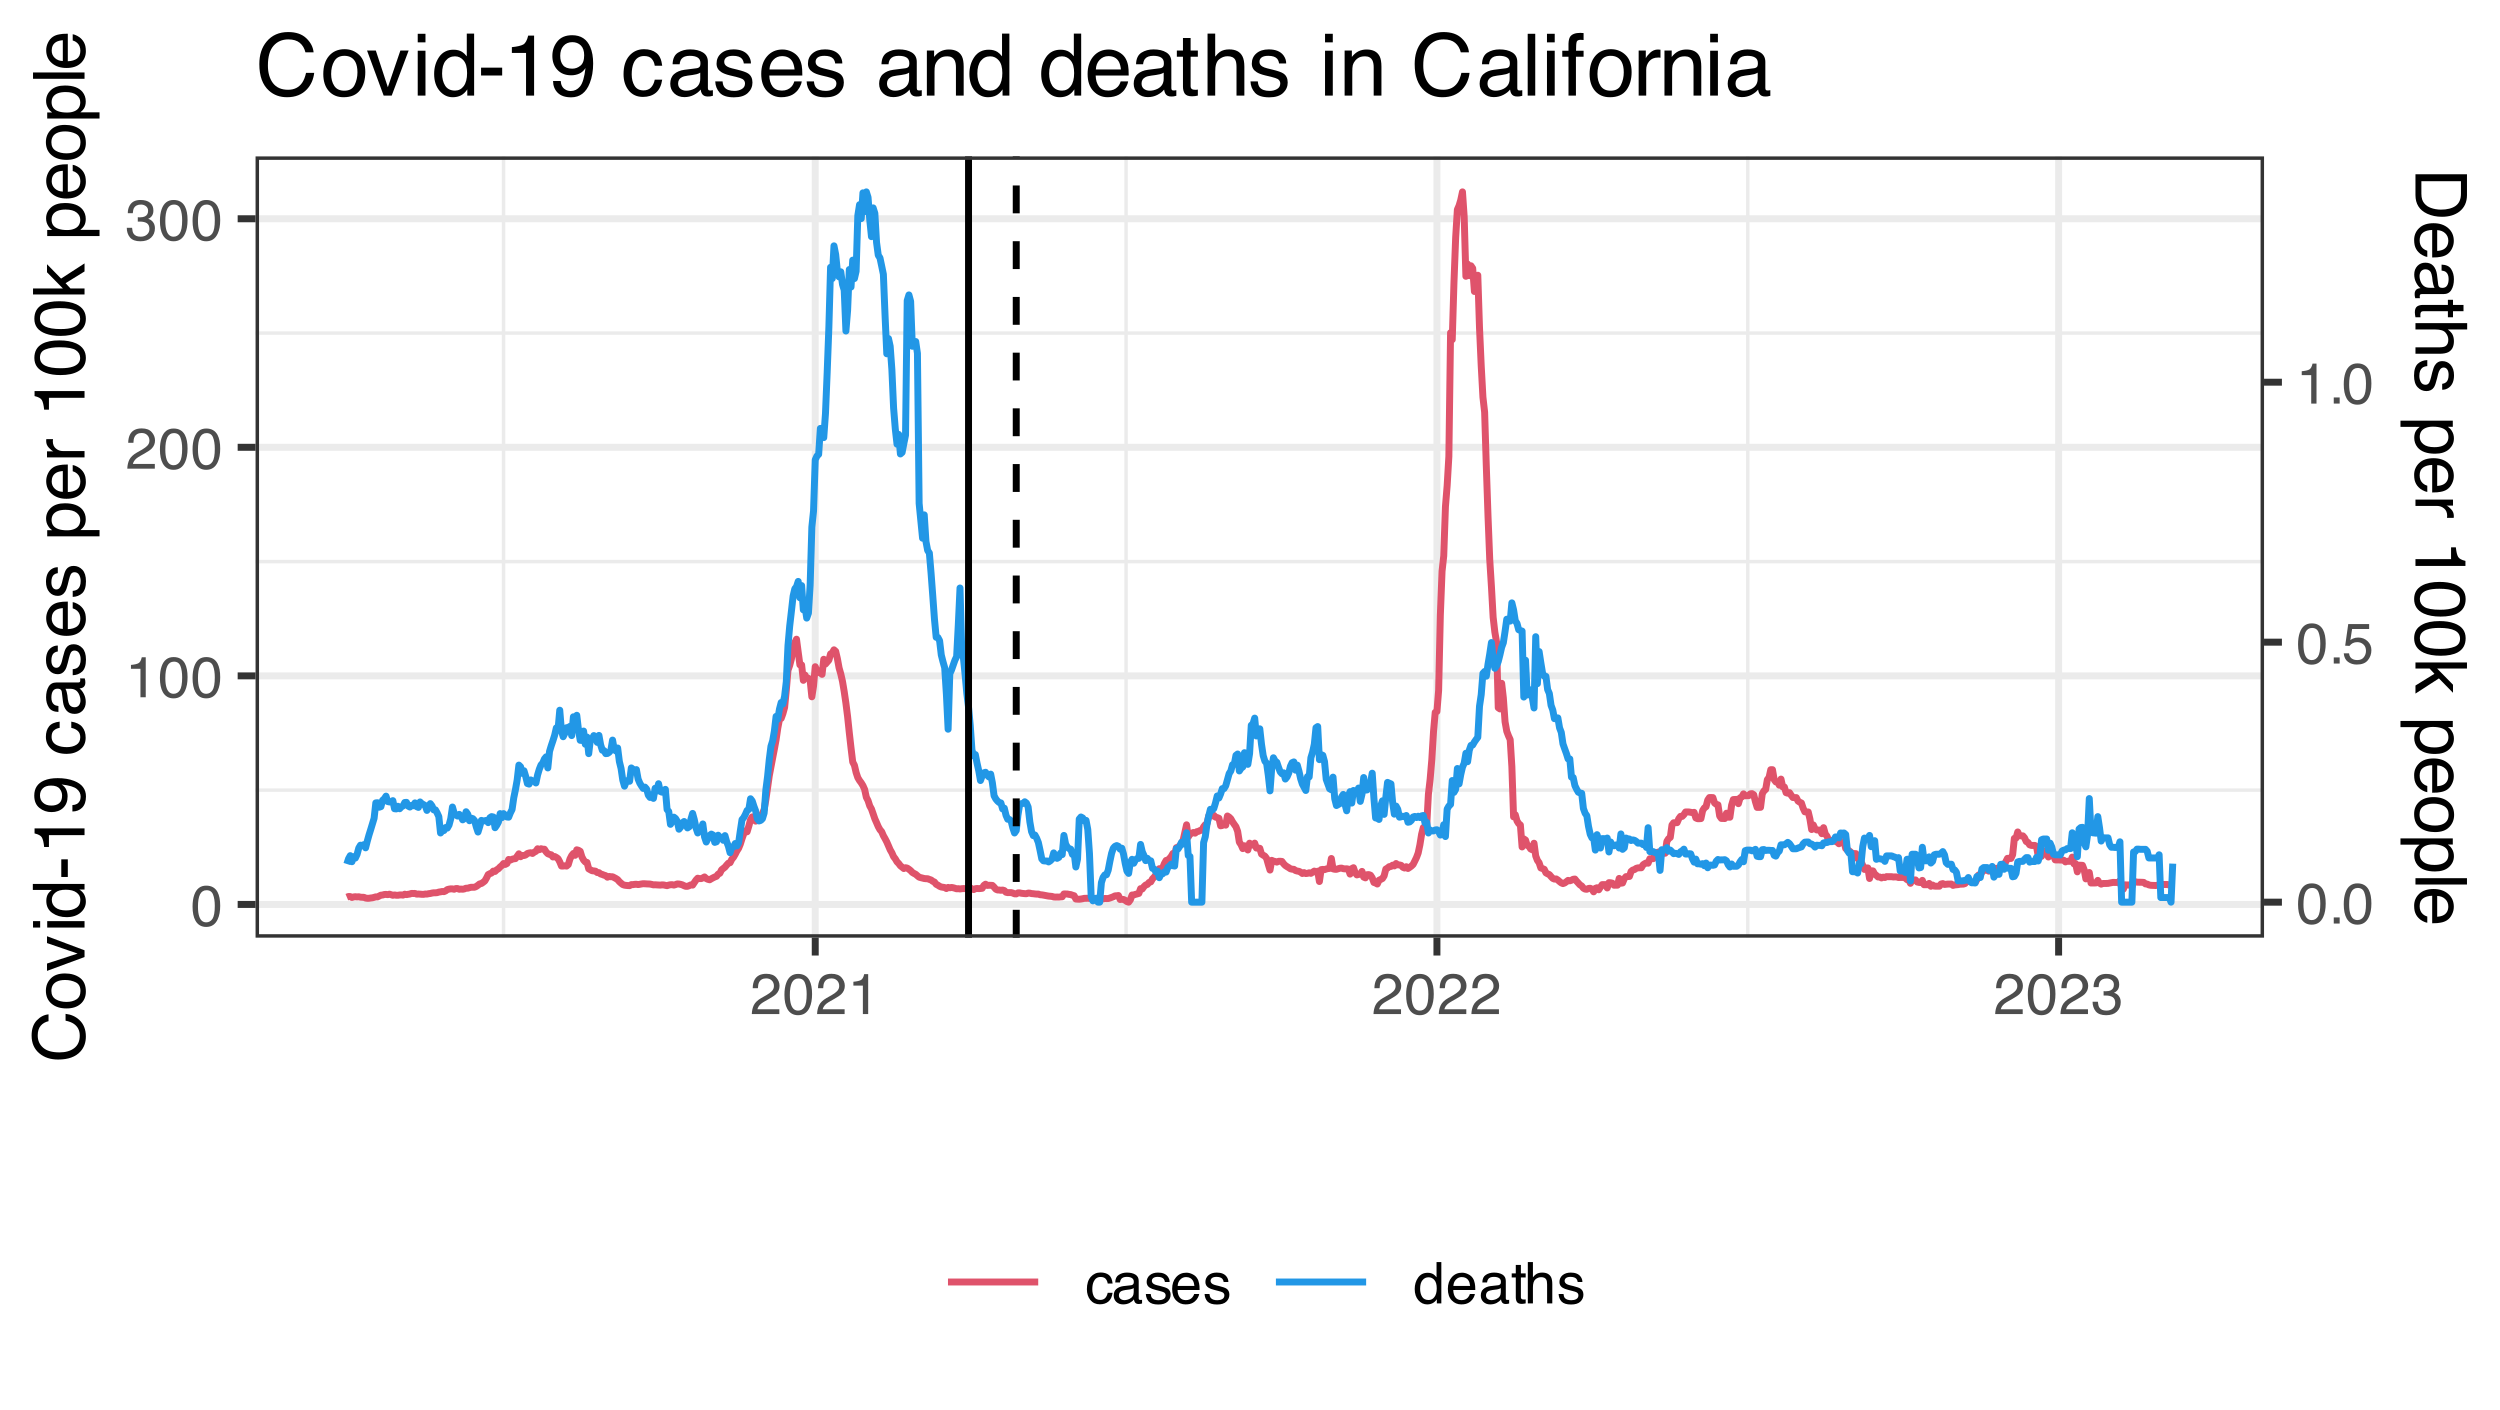<?xml version="1.0" encoding="UTF-8"?>
<svg xmlns="http://www.w3.org/2000/svg" xmlns:xlink="http://www.w3.org/1999/xlink" width="383" height="216" viewBox="0 0 383 216">
<defs>
<g>
<g id="glyph-0-0">
<path d="M 0.281 0 L 0.281 -6.312 L 5.297 -6.312 L 5.297 0 Z M 4.5 -0.797 L 4.5 -5.516 L 1.078 -5.516 L 1.078 -0.797 Z M 4.5 -0.797 "/>
</g>
<g id="glyph-0-1">
<path d="M 2.375 -6.156 C 3.176 -6.156 3.754 -5.828 4.109 -5.172 C 4.379 -4.66 4.516 -3.961 4.516 -3.078 C 4.516 -2.242 4.391 -1.555 4.141 -1.016 C 3.785 -0.223 3.195 0.172 2.375 0.172 C 1.633 0.172 1.082 -0.148 0.719 -0.797 C 0.426 -1.328 0.281 -2.047 0.281 -2.953 C 0.281 -3.648 0.367 -4.25 0.547 -4.75 C 0.879 -5.688 1.488 -6.156 2.375 -6.156 Z M 2.375 -0.531 C 2.77 -0.531 3.086 -0.707 3.328 -1.062 C 3.566 -1.426 3.688 -2.086 3.688 -3.047 C 3.688 -3.754 3.598 -4.332 3.422 -4.781 C 3.254 -5.227 2.922 -5.453 2.422 -5.453 C 1.973 -5.453 1.641 -5.238 1.422 -4.812 C 1.211 -4.383 1.109 -3.754 1.109 -2.922 C 1.109 -2.297 1.176 -1.789 1.312 -1.406 C 1.52 -0.82 1.875 -0.531 2.375 -0.531 Z M 2.375 -0.531 "/>
</g>
<g id="glyph-0-2">
<path d="M 0.844 -4.359 L 0.844 -4.953 C 1.395 -5.004 1.781 -5.094 2 -5.219 C 2.227 -5.344 2.395 -5.645 2.5 -6.125 L 3.109 -6.125 L 3.109 0 L 2.297 0 L 2.297 -4.359 Z M 0.844 -4.359 "/>
</g>
<g id="glyph-0-3">
<path d="M 0.281 0 C 0.301 -0.531 0.406 -0.988 0.594 -1.375 C 0.789 -1.77 1.164 -2.129 1.719 -2.453 L 2.547 -2.922 C 2.91 -3.141 3.164 -3.328 3.312 -3.484 C 3.551 -3.711 3.672 -3.984 3.672 -4.297 C 3.672 -4.648 3.562 -4.93 3.344 -5.141 C 3.133 -5.359 2.848 -5.469 2.484 -5.469 C 1.961 -5.469 1.598 -5.266 1.391 -4.859 C 1.285 -4.648 1.227 -4.352 1.219 -3.969 L 0.422 -3.969 C 0.43 -4.5 0.531 -4.938 0.719 -5.281 C 1.051 -5.875 1.645 -6.172 2.5 -6.172 C 3.195 -6.172 3.707 -5.977 4.031 -5.594 C 4.363 -5.219 4.531 -4.797 4.531 -4.328 C 4.531 -3.836 4.352 -3.414 4 -3.062 C 3.801 -2.863 3.441 -2.617 2.922 -2.328 L 2.344 -2 C 2.062 -1.844 1.836 -1.695 1.672 -1.562 C 1.391 -1.312 1.211 -1.035 1.141 -0.734 L 4.5 -0.734 L 4.5 0 Z M 0.281 0 "/>
</g>
<g id="glyph-0-4">
<path d="M 2.281 0.172 C 1.551 0.172 1.02 -0.023 0.688 -0.422 C 0.363 -0.828 0.203 -1.316 0.203 -1.891 L 1.016 -1.891 C 1.047 -1.492 1.117 -1.203 1.234 -1.016 C 1.441 -0.691 1.805 -0.531 2.328 -0.531 C 2.734 -0.531 3.055 -0.641 3.297 -0.859 C 3.547 -1.078 3.672 -1.359 3.672 -1.703 C 3.672 -2.129 3.539 -2.426 3.281 -2.594 C 3.031 -2.758 2.672 -2.844 2.203 -2.844 C 2.148 -2.844 2.098 -2.844 2.047 -2.844 C 1.992 -2.844 1.941 -2.844 1.891 -2.844 L 1.891 -3.516 C 1.973 -3.516 2.039 -3.508 2.094 -3.5 C 2.145 -3.5 2.203 -3.5 2.266 -3.5 C 2.555 -3.5 2.797 -3.547 2.984 -3.641 C 3.305 -3.797 3.469 -4.082 3.469 -4.5 C 3.469 -4.801 3.359 -5.035 3.141 -5.203 C 2.922 -5.367 2.672 -5.453 2.391 -5.453 C 1.867 -5.453 1.508 -5.281 1.312 -4.938 C 1.207 -4.75 1.145 -4.477 1.125 -4.125 L 0.359 -4.125 C 0.359 -4.582 0.453 -4.973 0.641 -5.297 C 0.953 -5.867 1.504 -6.156 2.297 -6.156 C 2.93 -6.156 3.422 -6.016 3.766 -5.734 C 4.109 -5.461 4.281 -5.062 4.281 -4.531 C 4.281 -4.145 4.176 -3.836 3.969 -3.609 C 3.844 -3.461 3.68 -3.348 3.484 -3.266 C 3.805 -3.172 4.055 -3 4.234 -2.75 C 4.422 -2.5 4.516 -2.191 4.516 -1.828 C 4.516 -1.234 4.316 -0.75 3.922 -0.375 C 3.535 -0.008 2.988 0.172 2.281 0.172 Z M 2.281 0.172 "/>
</g>
<g id="glyph-0-5">
<path d="M 0.75 -0.938 L 1.656 -0.938 L 1.656 0 L 0.75 0 Z M 0.75 -0.938 "/>
</g>
<g id="glyph-0-6">
<path d="M 1.094 -1.562 C 1.133 -1.125 1.336 -0.82 1.703 -0.656 C 1.879 -0.57 2.094 -0.531 2.344 -0.531 C 2.801 -0.531 3.141 -0.676 3.359 -0.969 C 3.578 -1.258 3.688 -1.582 3.688 -1.938 C 3.688 -2.363 3.555 -2.691 3.297 -2.922 C 3.035 -3.16 2.719 -3.281 2.344 -3.281 C 2.082 -3.281 1.852 -3.227 1.656 -3.125 C 1.469 -3.02 1.305 -2.879 1.172 -2.703 L 0.5 -2.734 L 0.969 -6.047 L 4.172 -6.047 L 4.172 -5.297 L 1.562 -5.297 L 1.297 -3.594 C 1.43 -3.695 1.566 -3.773 1.703 -3.828 C 1.93 -3.93 2.195 -3.984 2.5 -3.984 C 3.062 -3.984 3.535 -3.801 3.922 -3.438 C 4.316 -3.07 4.516 -2.609 4.516 -2.047 C 4.516 -1.461 4.332 -0.945 3.969 -0.5 C 3.613 -0.062 3.047 0.156 2.266 0.156 C 1.754 0.156 1.305 0.016 0.922 -0.266 C 0.547 -0.547 0.332 -0.977 0.281 -1.562 Z M 1.094 -1.562 "/>
</g>
<g id="glyph-0-7">
<path d="M 2.344 -4.734 C 2.863 -4.734 3.285 -4.609 3.609 -4.359 C 3.93 -4.109 4.125 -3.672 4.188 -3.047 L 3.438 -3.047 C 3.395 -3.336 3.289 -3.578 3.125 -3.766 C 2.957 -3.953 2.695 -4.047 2.344 -4.047 C 1.852 -4.047 1.5 -3.801 1.281 -3.312 C 1.145 -3.008 1.078 -2.629 1.078 -2.172 C 1.078 -1.703 1.172 -1.312 1.359 -1 C 1.555 -0.688 1.867 -0.531 2.297 -0.531 C 2.609 -0.531 2.859 -0.625 3.047 -0.812 C 3.234 -1.008 3.363 -1.281 3.438 -1.625 L 4.188 -1.625 C 4.102 -1.02 3.891 -0.57 3.547 -0.281 C 3.203 0 2.766 0.141 2.234 0.141 C 1.629 0.141 1.145 -0.078 0.781 -0.516 C 0.426 -0.961 0.25 -1.516 0.25 -2.172 C 0.25 -2.984 0.445 -3.613 0.844 -4.062 C 1.238 -4.508 1.738 -4.734 2.344 -4.734 Z M 2.219 -4.719 Z M 2.219 -4.719 "/>
</g>
<g id="glyph-0-8">
<path d="M 1.156 -1.219 C 1.156 -1 1.238 -0.82 1.406 -0.688 C 1.57 -0.562 1.766 -0.5 1.984 -0.5 C 2.254 -0.5 2.52 -0.562 2.781 -0.688 C 3.207 -0.895 3.422 -1.238 3.422 -1.719 L 3.422 -2.344 C 3.328 -2.281 3.203 -2.227 3.047 -2.188 C 2.898 -2.145 2.754 -2.117 2.609 -2.109 L 2.141 -2.047 C 1.867 -2.004 1.66 -1.945 1.516 -1.875 C 1.273 -1.738 1.156 -1.52 1.156 -1.219 Z M 3.031 -2.781 C 3.207 -2.812 3.328 -2.891 3.391 -3.016 C 3.422 -3.078 3.438 -3.176 3.438 -3.312 C 3.438 -3.57 3.344 -3.758 3.156 -3.875 C 2.969 -4 2.703 -4.062 2.359 -4.062 C 1.953 -4.062 1.664 -3.953 1.5 -3.734 C 1.406 -3.609 1.344 -3.43 1.312 -3.203 L 0.594 -3.203 C 0.602 -3.766 0.785 -4.156 1.141 -4.375 C 1.492 -4.602 1.906 -4.719 2.375 -4.719 C 2.914 -4.719 3.352 -4.613 3.688 -4.406 C 4.02 -4.195 4.188 -3.875 4.188 -3.438 L 4.188 -0.797 C 4.188 -0.711 4.203 -0.645 4.234 -0.594 C 4.273 -0.551 4.348 -0.531 4.453 -0.531 C 4.484 -0.531 4.52 -0.531 4.562 -0.531 C 4.602 -0.531 4.648 -0.535 4.703 -0.547 L 4.703 0.016 C 4.578 0.055 4.484 0.078 4.422 0.078 C 4.359 0.086 4.273 0.094 4.172 0.094 C 3.898 0.094 3.707 0 3.594 -0.188 C 3.531 -0.281 3.484 -0.422 3.453 -0.609 C 3.297 -0.398 3.07 -0.219 2.781 -0.062 C 2.488 0.082 2.16 0.156 1.797 0.156 C 1.367 0.156 1.02 0.023 0.75 -0.234 C 0.488 -0.492 0.359 -0.816 0.359 -1.203 C 0.359 -1.629 0.488 -1.957 0.75 -2.188 C 1.02 -2.426 1.367 -2.578 1.797 -2.641 Z M 2.391 -4.719 Z M 2.391 -4.719 "/>
</g>
<g id="glyph-0-9">
<path d="M 1.031 -1.438 C 1.051 -1.188 1.113 -0.988 1.219 -0.844 C 1.414 -0.602 1.754 -0.484 2.234 -0.484 C 2.516 -0.484 2.766 -0.539 2.984 -0.656 C 3.203 -0.781 3.312 -0.973 3.312 -1.234 C 3.312 -1.43 3.223 -1.582 3.047 -1.688 C 2.941 -1.75 2.723 -1.82 2.391 -1.906 L 1.781 -2.062 C 1.383 -2.164 1.094 -2.273 0.906 -2.391 C 0.57 -2.598 0.406 -2.891 0.406 -3.266 C 0.406 -3.691 0.562 -4.039 0.875 -4.312 C 1.195 -4.582 1.617 -4.719 2.141 -4.719 C 2.836 -4.719 3.336 -4.516 3.641 -4.109 C 3.836 -3.848 3.93 -3.57 3.922 -3.281 L 3.203 -3.281 C 3.18 -3.457 3.117 -3.613 3.016 -3.75 C 2.836 -3.957 2.531 -4.062 2.094 -4.062 C 1.801 -4.062 1.578 -4.004 1.422 -3.891 C 1.273 -3.773 1.203 -3.629 1.203 -3.453 C 1.203 -3.254 1.301 -3.094 1.5 -2.969 C 1.613 -2.895 1.781 -2.832 2 -2.781 L 2.516 -2.656 C 3.066 -2.52 3.438 -2.391 3.625 -2.266 C 3.926 -2.066 4.078 -1.754 4.078 -1.328 C 4.078 -0.922 3.922 -0.566 3.609 -0.266 C 3.305 0.023 2.832 0.172 2.188 0.172 C 1.508 0.172 1.023 0.02 0.734 -0.281 C 0.453 -0.594 0.301 -0.977 0.281 -1.438 Z M 2.172 -4.719 Z M 2.172 -4.719 "/>
</g>
<g id="glyph-0-10">
<path d="M 2.484 -4.703 C 2.805 -4.703 3.117 -4.625 3.422 -4.469 C 3.734 -4.32 3.969 -4.125 4.125 -3.875 C 4.281 -3.645 4.383 -3.375 4.438 -3.062 C 4.488 -2.852 4.516 -2.516 4.516 -2.047 L 1.141 -2.047 C 1.148 -1.586 1.258 -1.211 1.469 -0.922 C 1.676 -0.641 1.992 -0.5 2.422 -0.5 C 2.828 -0.5 3.148 -0.633 3.391 -0.906 C 3.523 -1.062 3.625 -1.238 3.688 -1.438 L 4.453 -1.438 C 4.43 -1.27 4.363 -1.082 4.25 -0.875 C 4.133 -0.664 4.004 -0.5 3.859 -0.375 C 3.629 -0.145 3.344 0.008 3 0.094 C 2.812 0.133 2.598 0.156 2.359 0.156 C 1.785 0.156 1.301 -0.051 0.906 -0.469 C 0.508 -0.883 0.312 -1.469 0.312 -2.219 C 0.312 -2.945 0.508 -3.539 0.906 -4 C 1.312 -4.469 1.836 -4.703 2.484 -4.703 Z M 3.719 -2.672 C 3.688 -3.004 3.613 -3.27 3.5 -3.469 C 3.281 -3.844 2.926 -4.031 2.438 -4.031 C 2.082 -4.031 1.785 -3.898 1.547 -3.641 C 1.305 -3.391 1.176 -3.066 1.156 -2.672 Z M 2.406 -4.719 Z M 2.406 -4.719 "/>
</g>
<g id="glyph-0-11">
<path d="M 1.062 -2.25 C 1.062 -1.75 1.164 -1.332 1.375 -1 C 1.582 -0.676 1.914 -0.516 2.375 -0.516 C 2.727 -0.516 3.02 -0.664 3.25 -0.969 C 3.488 -1.281 3.609 -1.723 3.609 -2.297 C 3.609 -2.879 3.488 -3.305 3.25 -3.578 C 3.008 -3.859 2.711 -4 2.359 -4 C 1.973 -4 1.66 -3.848 1.422 -3.547 C 1.18 -3.254 1.062 -2.82 1.062 -2.25 Z M 2.219 -4.688 C 2.57 -4.688 2.867 -4.609 3.109 -4.453 C 3.242 -4.367 3.398 -4.219 3.578 -4 L 3.578 -6.328 L 4.312 -6.328 L 4.312 0 L 3.625 0 L 3.625 -0.641 C 3.438 -0.359 3.219 -0.156 2.969 -0.031 C 2.727 0.094 2.453 0.156 2.141 0.156 C 1.617 0.156 1.172 -0.055 0.797 -0.484 C 0.422 -0.91 0.234 -1.484 0.234 -2.203 C 0.234 -2.867 0.406 -3.445 0.75 -3.938 C 1.094 -4.438 1.582 -4.688 2.219 -4.688 Z M 2.219 -4.688 "/>
</g>
<g id="glyph-0-12">
<path d="M 0.719 -5.891 L 1.5 -5.891 L 1.5 -4.594 L 2.234 -4.594 L 2.234 -3.969 L 1.5 -3.969 L 1.5 -0.969 C 1.5 -0.801 1.555 -0.691 1.672 -0.641 C 1.723 -0.609 1.82 -0.594 1.969 -0.594 C 2 -0.594 2.035 -0.594 2.078 -0.594 C 2.129 -0.594 2.18 -0.598 2.234 -0.609 L 2.234 0 C 2.148 0.02 2.055 0.035 1.953 0.047 C 1.859 0.066 1.758 0.078 1.656 0.078 C 1.289 0.078 1.039 -0.016 0.906 -0.203 C 0.781 -0.391 0.719 -0.629 0.719 -0.922 L 0.719 -3.969 L 0.094 -3.969 L 0.094 -4.594 L 0.719 -4.594 Z M 0.719 -5.891 "/>
</g>
<g id="glyph-0-13">
<path d="M 0.562 -6.328 L 1.344 -6.328 L 1.344 -3.984 C 1.52 -4.211 1.68 -4.375 1.828 -4.469 C 2.078 -4.633 2.391 -4.719 2.766 -4.719 C 3.43 -4.719 3.883 -4.484 4.125 -4.016 C 4.25 -3.754 4.312 -3.398 4.312 -2.953 L 4.312 0 L 3.516 0 L 3.516 -2.906 C 3.516 -3.238 3.473 -3.484 3.391 -3.641 C 3.254 -3.891 2.992 -4.016 2.609 -4.016 C 2.285 -4.016 1.992 -3.906 1.734 -3.688 C 1.473 -3.469 1.344 -3.051 1.344 -2.438 L 1.344 0 L 0.562 0 Z M 0.562 -6.328 "/>
</g>
<g id="glyph-1-0">
<path d="M 0 -0.359 L -7.891 -0.359 L -7.891 -6.625 L 0 -6.625 Z M -0.984 -5.625 L -6.906 -5.625 L -6.906 -1.344 L -0.984 -1.344 Z M -0.984 -5.625 "/>
</g>
<g id="glyph-1-1">
<path d="M -8.109 -4.156 C -8.109 -5.156 -7.844 -5.93 -7.312 -6.484 C -6.789 -7.035 -6.191 -7.344 -5.516 -7.406 L -5.516 -6.359 C -6.023 -6.242 -6.426 -6.008 -6.719 -5.656 C -7.02 -5.301 -7.172 -4.805 -7.172 -4.172 C -7.172 -3.398 -6.895 -2.773 -6.344 -2.297 C -5.801 -1.816 -4.969 -1.578 -3.844 -1.578 C -2.914 -1.578 -2.164 -1.789 -1.594 -2.219 C -1.02 -2.656 -0.734 -3.301 -0.734 -4.156 C -0.734 -4.938 -1.035 -5.535 -1.641 -5.953 C -1.961 -6.172 -2.383 -6.332 -2.906 -6.438 L -2.906 -7.484 C -2.07 -7.391 -1.375 -7.082 -0.812 -6.562 C -0.133 -5.938 0.203 -5.086 0.203 -4.016 C 0.203 -3.098 -0.07 -2.332 -0.625 -1.719 C -1.363 -0.895 -2.5 -0.484 -4.031 -0.484 C -5.195 -0.484 -6.148 -0.789 -6.891 -1.406 C -7.703 -2.07 -8.109 -2.988 -8.109 -4.156 Z M -8.109 -3.953 Z M -8.109 -3.953 "/>
</g>
<g id="glyph-1-2">
<path d="M -0.625 -2.984 C -0.625 -3.629 -0.863 -4.07 -1.344 -4.312 C -1.832 -4.551 -2.375 -4.672 -2.969 -4.672 C -3.508 -4.672 -3.945 -4.582 -4.281 -4.406 C -4.812 -4.133 -5.078 -3.664 -5.078 -3 C -5.078 -2.406 -4.848 -1.973 -4.391 -1.703 C -3.941 -1.441 -3.398 -1.312 -2.766 -1.312 C -2.148 -1.312 -1.641 -1.441 -1.234 -1.703 C -0.828 -1.973 -0.625 -2.398 -0.625 -2.984 Z M -5.922 -3.031 C -5.922 -3.77 -5.672 -4.395 -5.172 -4.906 C -4.68 -5.414 -3.957 -5.672 -3 -5.672 C -2.07 -5.672 -1.305 -5.445 -0.703 -5 C -0.098 -4.551 0.203 -3.852 0.203 -2.906 C 0.203 -2.113 -0.062 -1.484 -0.594 -1.016 C -1.125 -0.547 -1.844 -0.312 -2.75 -0.312 C -3.719 -0.312 -4.488 -0.555 -5.062 -1.047 C -5.633 -1.535 -5.922 -2.195 -5.922 -3.031 Z M -5.891 -3 Z M -5.891 -3 "/>
</g>
<g id="glyph-1-3">
<path d="M -5.75 -1.188 L -1.062 -2.719 L -5.75 -4.328 L -5.75 -5.375 L 0 -3.219 L 0 -2.188 L -5.75 -0.062 Z M -5.75 -1.188 "/>
</g>
<g id="glyph-1-4">
<path d="M -5.719 -0.703 L -5.719 -1.688 L 0 -1.688 L 0 -0.703 Z M -7.891 -0.703 L -7.891 -1.688 L -6.797 -1.688 L -6.797 -0.703 Z M -7.891 -0.703 "/>
</g>
<g id="glyph-1-5">
<path d="M -2.812 -1.328 C -2.195 -1.328 -1.68 -1.457 -1.266 -1.719 C -0.848 -1.977 -0.641 -2.395 -0.641 -2.969 C -0.641 -3.414 -0.832 -3.781 -1.219 -4.062 C -1.602 -4.352 -2.156 -4.5 -2.875 -4.5 C -3.602 -4.5 -4.141 -4.348 -4.484 -4.047 C -4.836 -3.754 -5.016 -3.391 -5.016 -2.953 C -5.016 -2.473 -4.828 -2.082 -4.453 -1.781 C -4.078 -1.477 -3.531 -1.328 -2.812 -1.328 Z M -5.859 -2.781 C -5.859 -3.219 -5.766 -3.586 -5.578 -3.891 C -5.473 -4.055 -5.285 -4.25 -5.016 -4.469 L -7.922 -4.469 L -7.922 -5.391 L 0 -5.391 L 0 -4.531 L -0.797 -4.531 C -0.441 -4.301 -0.188 -4.031 -0.031 -3.719 C 0.125 -3.414 0.203 -3.066 0.203 -2.672 C 0.203 -2.023 -0.062 -1.469 -0.594 -1 C -1.133 -0.531 -1.852 -0.297 -2.75 -0.297 C -3.594 -0.297 -4.32 -0.508 -4.938 -0.938 C -5.551 -1.363 -5.859 -1.977 -5.859 -2.781 Z M -5.859 -2.781 "/>
</g>
<g id="glyph-1-6">
<path d="M -3.562 -0.453 L -3.562 -3.156 L -2.562 -3.156 L -2.562 -0.453 Z M -3.562 -0.453 "/>
</g>
<g id="glyph-1-7">
<path d="M -5.453 -1.047 L -6.188 -1.047 C -6.258 -1.742 -6.375 -2.227 -6.531 -2.5 C -6.688 -2.781 -7.062 -2.988 -7.656 -3.125 L -7.656 -3.891 L 0 -3.891 L 0 -2.859 L -5.453 -2.859 Z M -5.453 -1.047 "/>
</g>
<g id="glyph-1-8">
<path d="M -1.859 -1.469 C -1.328 -1.488 -0.957 -1.691 -0.75 -2.078 C -0.645 -2.273 -0.594 -2.5 -0.594 -2.75 C -0.594 -3.207 -0.785 -3.598 -1.172 -3.922 C -1.555 -4.254 -2.336 -4.488 -3.516 -4.625 C -3.172 -4.406 -2.93 -4.133 -2.797 -3.812 C -2.66 -3.5 -2.594 -3.16 -2.594 -2.797 C -2.594 -2.055 -2.82 -1.469 -3.281 -1.031 C -3.738 -0.602 -4.332 -0.391 -5.062 -0.391 C -5.758 -0.391 -6.375 -0.602 -6.906 -1.031 C -7.438 -1.457 -7.703 -2.086 -7.703 -2.922 C -7.703 -4.035 -7.195 -4.805 -6.188 -5.234 C -5.633 -5.473 -4.941 -5.594 -4.109 -5.594 C -3.16 -5.594 -2.32 -5.453 -1.594 -5.172 C -0.383 -4.703 0.219 -3.906 0.219 -2.781 C 0.219 -2.031 0.02 -1.457 -0.375 -1.062 C -0.77 -0.676 -1.266 -0.484 -1.859 -0.484 Z M -3.438 -2.922 C -3.438 -3.305 -3.562 -3.656 -3.812 -3.969 C -4.062 -4.289 -4.504 -4.453 -5.141 -4.453 C -5.703 -4.453 -6.125 -4.305 -6.406 -4.016 C -6.688 -3.734 -6.828 -3.375 -6.828 -2.938 C -6.828 -2.469 -6.664 -2.094 -6.344 -1.812 C -6.031 -1.531 -5.609 -1.391 -5.078 -1.391 C -4.578 -1.391 -4.176 -1.508 -3.875 -1.75 C -3.582 -2 -3.438 -2.391 -3.438 -2.922 Z M -3.438 -2.922 "/>
</g>
<g id="glyph-1-9">
</g>
<g id="glyph-1-10">
<path d="M -5.922 -2.922 C -5.922 -3.578 -5.758 -4.109 -5.438 -4.516 C -5.125 -4.922 -4.582 -5.164 -3.812 -5.25 L -3.812 -4.297 C -4.164 -4.242 -4.457 -4.113 -4.688 -3.906 C -4.926 -3.707 -5.047 -3.379 -5.047 -2.922 C -5.047 -2.305 -4.75 -1.867 -4.156 -1.609 C -3.758 -1.43 -3.273 -1.344 -2.703 -1.344 C -2.129 -1.344 -1.645 -1.461 -1.25 -1.703 C -0.852 -1.953 -0.656 -2.336 -0.656 -2.859 C -0.656 -3.266 -0.773 -3.582 -1.016 -3.812 C -1.266 -4.051 -1.602 -4.211 -2.031 -4.297 L -2.031 -5.25 C -1.27 -5.133 -0.711 -4.863 -0.359 -4.438 C -0.004 -4.008 0.172 -3.457 0.172 -2.781 C 0.172 -2.031 -0.102 -1.43 -0.656 -0.984 C -1.207 -0.535 -1.895 -0.312 -2.719 -0.312 C -3.727 -0.312 -4.516 -0.555 -5.078 -1.047 C -5.641 -1.535 -5.922 -2.16 -5.922 -2.922 Z M -5.891 -2.781 Z M -5.891 -2.781 "/>
</g>
<g id="glyph-1-11">
<path d="M -1.531 -1.453 C -1.25 -1.453 -1.023 -1.551 -0.859 -1.75 C -0.703 -1.957 -0.625 -2.203 -0.625 -2.484 C -0.625 -2.816 -0.703 -3.145 -0.859 -3.469 C -1.117 -4.008 -1.551 -4.281 -2.156 -4.281 L -2.922 -4.281 C -2.848 -4.156 -2.785 -4 -2.734 -3.812 C -2.691 -3.633 -2.656 -3.453 -2.625 -3.266 L -2.562 -2.688 C -2.508 -2.332 -2.438 -2.066 -2.344 -1.891 C -2.164 -1.598 -1.895 -1.453 -1.531 -1.453 Z M -3.484 -3.797 C -3.516 -4.016 -3.609 -4.16 -3.766 -4.234 C -3.848 -4.273 -3.973 -4.297 -4.141 -4.297 C -4.461 -4.297 -4.695 -4.176 -4.844 -3.938 C -5 -3.707 -5.078 -3.375 -5.078 -2.938 C -5.078 -2.438 -4.941 -2.082 -4.672 -1.875 C -4.516 -1.75 -4.289 -1.672 -4 -1.641 L -4 -0.734 C -4.707 -0.754 -5.195 -0.984 -5.469 -1.422 C -5.75 -1.867 -5.891 -2.383 -5.891 -2.969 C -5.891 -3.645 -5.758 -4.191 -5.5 -4.609 C -5.25 -5.035 -4.848 -5.25 -4.297 -5.25 L -0.984 -5.25 C -0.891 -5.25 -0.812 -5.266 -0.75 -5.297 C -0.688 -5.336 -0.656 -5.426 -0.656 -5.562 C -0.656 -5.602 -0.656 -5.648 -0.656 -5.703 C -0.664 -5.766 -0.676 -5.82 -0.688 -5.875 L 0.031 -5.875 C 0.07 -5.727 0.098 -5.613 0.109 -5.531 C 0.117 -5.457 0.125 -5.352 0.125 -5.219 C 0.125 -4.883 0.004 -4.641 -0.234 -4.484 C -0.359 -4.41 -0.535 -4.359 -0.766 -4.328 C -0.504 -4.129 -0.281 -3.844 -0.094 -3.469 C 0.094 -3.102 0.188 -2.695 0.188 -2.25 C 0.188 -1.719 0.023 -1.281 -0.297 -0.938 C -0.617 -0.602 -1.023 -0.438 -1.516 -0.438 C -2.047 -0.438 -2.457 -0.602 -2.75 -0.938 C -3.039 -1.27 -3.223 -1.707 -3.297 -2.25 Z M -5.891 -2.984 Z M -5.891 -2.984 "/>
</g>
<g id="glyph-1-12">
<path d="M -1.812 -1.281 C -1.488 -1.312 -1.238 -1.395 -1.062 -1.531 C -0.75 -1.77 -0.594 -2.191 -0.594 -2.797 C -0.594 -3.148 -0.672 -3.461 -0.828 -3.734 C -0.984 -4.004 -1.223 -4.141 -1.547 -4.141 C -1.797 -4.141 -1.984 -4.031 -2.109 -3.812 C -2.191 -3.676 -2.285 -3.398 -2.391 -2.984 L -2.578 -2.219 C -2.703 -1.727 -2.836 -1.367 -2.984 -1.141 C -3.254 -0.723 -3.617 -0.516 -4.078 -0.516 C -4.617 -0.516 -5.055 -0.707 -5.391 -1.094 C -5.734 -1.488 -5.906 -2.02 -5.906 -2.688 C -5.906 -3.551 -5.648 -4.176 -5.141 -4.562 C -4.816 -4.801 -4.469 -4.914 -4.094 -4.906 L -4.094 -4 C -4.312 -3.977 -4.508 -3.898 -4.688 -3.766 C -4.945 -3.547 -5.078 -3.16 -5.078 -2.609 C -5.078 -2.242 -5.004 -1.969 -4.859 -1.781 C -4.723 -1.594 -4.539 -1.5 -4.312 -1.5 C -4.062 -1.5 -3.863 -1.625 -3.719 -1.875 C -3.625 -2.008 -3.539 -2.219 -3.469 -2.5 L -3.312 -3.141 C -3.145 -3.836 -2.984 -4.301 -2.828 -4.531 C -2.578 -4.914 -2.191 -5.109 -1.672 -5.109 C -1.148 -5.109 -0.703 -4.91 -0.328 -4.516 C 0.035 -4.129 0.219 -3.539 0.219 -2.75 C 0.219 -1.895 0.023 -1.285 -0.359 -0.922 C -0.754 -0.566 -1.238 -0.379 -1.812 -0.359 Z M -5.891 -2.719 Z M -5.891 -2.719 "/>
</g>
<g id="glyph-1-13">
<path d="M -5.875 -3.109 C -5.875 -3.516 -5.781 -3.906 -5.594 -4.281 C -5.406 -4.664 -5.156 -4.961 -4.844 -5.172 C -4.562 -5.359 -4.223 -5.484 -3.828 -5.547 C -3.566 -5.609 -3.145 -5.641 -2.562 -5.641 L -2.562 -1.422 C -1.977 -1.441 -1.508 -1.578 -1.156 -1.828 C -0.812 -2.086 -0.641 -2.488 -0.641 -3.031 C -0.641 -3.539 -0.805 -3.945 -1.141 -4.25 C -1.328 -4.414 -1.551 -4.535 -1.812 -4.609 L -1.812 -5.562 C -1.594 -5.531 -1.352 -5.441 -1.094 -5.297 C -0.832 -5.16 -0.625 -5.004 -0.469 -4.828 C -0.176 -4.535 0.02 -4.176 0.125 -3.75 C 0.176 -3.508 0.203 -3.242 0.203 -2.953 C 0.203 -2.234 -0.055 -1.625 -0.578 -1.125 C -1.098 -0.633 -1.828 -0.391 -2.766 -0.391 C -3.691 -0.391 -4.441 -0.641 -5.016 -1.141 C -5.586 -1.641 -5.875 -2.297 -5.875 -3.109 Z M -3.328 -4.641 C -3.754 -4.609 -4.094 -4.52 -4.344 -4.375 C -4.801 -4.102 -5.031 -3.66 -5.031 -3.047 C -5.031 -2.598 -4.867 -2.223 -4.547 -1.922 C -4.234 -1.629 -3.828 -1.473 -3.328 -1.453 Z M -5.891 -3.016 Z M -5.891 -3.016 "/>
</g>
<g id="glyph-1-14">
<path d="M -0.656 -3.141 C -0.656 -3.586 -0.844 -3.957 -1.219 -4.25 C -1.594 -4.551 -2.156 -4.703 -2.906 -4.703 C -3.363 -4.703 -3.758 -4.641 -4.094 -4.516 C -4.727 -4.266 -5.047 -3.805 -5.047 -3.141 C -5.047 -2.461 -4.711 -2.004 -4.047 -1.766 C -3.68 -1.629 -3.223 -1.562 -2.672 -1.562 C -2.234 -1.562 -1.859 -1.629 -1.547 -1.766 C -0.953 -2.016 -0.656 -2.473 -0.656 -3.141 Z M -5.719 -0.641 L -5.719 -1.578 L -4.969 -1.578 C -5.227 -1.766 -5.426 -1.973 -5.562 -2.203 C -5.781 -2.535 -5.891 -2.922 -5.891 -3.359 C -5.891 -4.004 -5.641 -4.555 -5.141 -5.016 C -4.641 -5.473 -3.926 -5.703 -3 -5.703 C -1.75 -5.703 -0.852 -5.375 -0.312 -4.719 C 0.02 -4.301 0.188 -3.816 0.188 -3.266 C 0.188 -2.828 0.094 -2.461 -0.094 -2.172 C -0.195 -2.004 -0.379 -1.812 -0.641 -1.594 L 2.297 -1.594 L 2.297 -0.641 Z M -5.719 -0.641 "/>
</g>
<g id="glyph-1-15">
<path d="M -5.75 -0.734 L -5.75 -1.656 L -4.766 -1.656 C -4.953 -1.727 -5.18 -1.91 -5.453 -2.203 C -5.734 -2.492 -5.875 -2.832 -5.875 -3.219 C -5.875 -3.238 -5.875 -3.27 -5.875 -3.312 C -5.875 -3.352 -5.867 -3.426 -5.859 -3.531 L -4.828 -3.531 C -4.836 -3.477 -4.844 -3.426 -4.844 -3.375 C -4.852 -3.32 -4.859 -3.27 -4.859 -3.219 C -4.859 -2.727 -4.703 -2.352 -4.391 -2.094 C -4.078 -1.832 -3.719 -1.703 -3.312 -1.703 L 0 -1.703 L 0 -0.734 Z M -5.75 -0.734 "/>
</g>
<g id="glyph-1-16">
<path d="M -7.688 -2.969 C -7.688 -3.969 -7.281 -4.691 -6.469 -5.141 C -5.832 -5.484 -4.961 -5.656 -3.859 -5.656 C -2.805 -5.656 -1.941 -5.5 -1.266 -5.188 C -0.285 -4.727 0.203 -3.988 0.203 -2.969 C 0.203 -2.039 -0.195 -1.352 -1 -0.906 C -1.664 -0.531 -2.562 -0.344 -3.688 -0.344 C -4.562 -0.344 -5.312 -0.457 -5.938 -0.688 C -7.102 -1.102 -7.688 -1.863 -7.688 -2.969 Z M -0.672 -2.969 C -0.672 -3.469 -0.891 -3.863 -1.328 -4.156 C -1.773 -4.457 -2.602 -4.609 -3.812 -4.609 C -4.688 -4.609 -5.406 -4.5 -5.969 -4.281 C -6.539 -4.07 -6.828 -3.656 -6.828 -3.031 C -6.828 -2.469 -6.555 -2.051 -6.016 -1.781 C -5.484 -1.52 -4.695 -1.391 -3.656 -1.391 C -2.863 -1.391 -2.234 -1.473 -1.766 -1.641 C -1.035 -1.898 -0.672 -2.344 -0.672 -2.969 Z M -0.672 -2.969 "/>
</g>
<g id="glyph-1-17">
<path d="M -7.891 -0.688 L -7.891 -1.609 L -3.312 -1.609 L -5.75 -4.094 L -5.75 -5.328 L -3.594 -3.125 L 0 -5.453 L 0 -4.219 L -2.906 -2.422 L -2.156 -1.609 L 0 -1.609 L 0 -0.688 Z M -7.891 -0.688 "/>
</g>
<g id="glyph-1-18">
<path d="M -7.891 -0.734 L -7.891 -1.703 L 0 -1.703 L 0 -0.734 Z M -7.891 -0.734 "/>
</g>
<g id="glyph-2-0">
<path d="M 0 0.359 L 7.891 0.359 L 7.891 6.625 L 0 6.625 Z M 0.984 5.625 L 6.906 5.625 L 6.906 1.344 L 0.984 1.344 Z M 0.984 5.625 "/>
</g>
<g id="glyph-2-1">
<path d="M 0.906 3.875 C 0.906 4.227 0.945 4.523 1.031 4.766 C 1.164 5.172 1.43 5.508 1.828 5.781 C 2.148 5.988 2.562 6.141 3.062 6.234 C 3.352 6.285 3.629 6.312 3.891 6.312 C 4.859 6.312 5.613 6.117 6.156 5.734 C 6.695 5.348 6.969 4.723 6.969 3.859 L 6.969 1.953 L 0.906 1.953 Z M 7.891 0.891 L 7.891 4.078 C 7.891 5.16 7.504 6.004 6.734 6.609 C 6.035 7.141 5.145 7.406 4.062 7.406 C 3.227 7.406 2.473 7.25 1.797 6.938 C 0.598 6.383 0 5.43 0 4.078 L 0 0.891 Z M 7.891 0.891 "/>
</g>
<g id="glyph-2-2">
<path d="M 5.875 3.109 C 5.875 3.516 5.781 3.906 5.594 4.281 C 5.406 4.664 5.156 4.961 4.844 5.172 C 4.562 5.359 4.223 5.484 3.828 5.547 C 3.566 5.609 3.145 5.641 2.562 5.641 L 2.562 1.422 C 1.977 1.441 1.508 1.578 1.156 1.828 C 0.812 2.086 0.641 2.488 0.641 3.031 C 0.641 3.539 0.805 3.945 1.141 4.25 C 1.328 4.414 1.551 4.535 1.812 4.609 L 1.812 5.562 C 1.594 5.531 1.352 5.441 1.094 5.297 C 0.832 5.16 0.625 5.004 0.469 4.828 C 0.176 4.535 -0.02 4.176 -0.125 3.75 C -0.176 3.508 -0.203 3.242 -0.203 2.953 C -0.203 2.234 0.055 1.625 0.578 1.125 C 1.098 0.633 1.828 0.391 2.766 0.391 C 3.691 0.391 4.441 0.641 5.016 1.141 C 5.586 1.641 5.875 2.297 5.875 3.109 Z M 3.328 4.641 C 3.754 4.609 4.094 4.52 4.344 4.375 C 4.801 4.102 5.031 3.66 5.031 3.047 C 5.031 2.598 4.867 2.223 4.547 1.922 C 4.234 1.629 3.828 1.473 3.328 1.453 Z M 5.891 3.016 Z M 5.891 3.016 "/>
</g>
<g id="glyph-2-3">
<path d="M 1.531 1.453 C 1.25 1.453 1.023 1.551 0.859 1.75 C 0.703 1.957 0.625 2.203 0.625 2.484 C 0.625 2.816 0.703 3.145 0.859 3.469 C 1.117 4.008 1.551 4.281 2.156 4.281 L 2.922 4.281 C 2.848 4.156 2.785 4 2.734 3.812 C 2.691 3.633 2.656 3.453 2.625 3.266 L 2.562 2.688 C 2.508 2.332 2.438 2.066 2.344 1.891 C 2.164 1.598 1.895 1.453 1.531 1.453 Z M 3.484 3.797 C 3.516 4.016 3.609 4.16 3.766 4.234 C 3.848 4.273 3.973 4.297 4.141 4.297 C 4.461 4.297 4.695 4.176 4.844 3.938 C 5 3.707 5.078 3.375 5.078 2.938 C 5.078 2.438 4.941 2.082 4.672 1.875 C 4.516 1.75 4.289 1.672 4 1.641 L 4 0.734 C 4.707 0.754 5.195 0.984 5.469 1.422 C 5.75 1.867 5.891 2.383 5.891 2.969 C 5.891 3.645 5.758 4.191 5.5 4.609 C 5.25 5.035 4.848 5.25 4.297 5.25 L 0.984 5.25 C 0.891 5.25 0.812 5.266 0.75 5.297 C 0.688 5.336 0.656 5.426 0.656 5.562 C 0.656 5.602 0.656 5.648 0.656 5.703 C 0.664 5.766 0.676 5.82 0.688 5.875 L -0.031 5.875 C -0.07 5.727 -0.098 5.613 -0.109 5.531 C -0.117 5.457 -0.125 5.352 -0.125 5.219 C -0.125 4.883 -0.004 4.641 0.234 4.484 C 0.359 4.41 0.535 4.359 0.766 4.328 C 0.504 4.129 0.281 3.844 0.094 3.469 C -0.094 3.102 -0.188 2.695 -0.188 2.25 C -0.188 1.719 -0.023 1.281 0.297 0.938 C 0.617 0.602 1.023 0.438 1.516 0.438 C 2.047 0.438 2.457 0.602 2.75 0.938 C 3.039 1.27 3.223 1.707 3.297 2.25 Z M 5.891 2.984 Z M 5.891 2.984 "/>
</g>
<g id="glyph-2-4">
<path d="M 7.359 0.906 L 7.359 1.875 L 5.75 1.875 L 5.75 2.797 L 4.969 2.797 L 4.969 1.875 L 1.203 1.875 C 1.004 1.875 0.875 1.941 0.812 2.078 C 0.77 2.16 0.75 2.285 0.75 2.453 C 0.75 2.504 0.75 2.555 0.75 2.609 C 0.75 2.66 0.754 2.723 0.766 2.797 L 0 2.797 C -0.031 2.68 -0.051 2.562 -0.062 2.438 C -0.082 2.32 -0.094 2.195 -0.094 2.062 C -0.094 1.613 0.02 1.305 0.25 1.141 C 0.488 0.984 0.789 0.906 1.156 0.906 L 4.969 0.906 L 4.969 0.125 L 5.75 0.125 L 5.75 0.906 Z M 7.359 0.906 "/>
</g>
<g id="glyph-2-5">
<path d="M 7.922 0.703 L 7.922 1.672 L 4.969 1.672 C 5.258 1.898 5.469 2.109 5.594 2.297 C 5.789 2.609 5.891 2.992 5.891 3.453 C 5.891 4.285 5.598 4.852 5.016 5.156 C 4.691 5.312 4.25 5.391 3.688 5.391 L 0 5.391 L 0 4.406 L 3.625 4.406 C 4.051 4.406 4.363 4.352 4.562 4.25 C 4.875 4.07 5.031 3.738 5.031 3.25 C 5.031 2.852 4.891 2.488 4.609 2.156 C 4.336 1.832 3.816 1.672 3.047 1.672 L 0 1.672 L 0 0.703 Z M 7.922 0.703 "/>
</g>
<g id="glyph-2-6">
<path d="M 1.812 1.281 C 1.488 1.312 1.238 1.395 1.062 1.531 C 0.75 1.77 0.594 2.191 0.594 2.797 C 0.594 3.148 0.672 3.461 0.828 3.734 C 0.984 4.004 1.223 4.141 1.547 4.141 C 1.797 4.141 1.984 4.031 2.109 3.812 C 2.191 3.676 2.285 3.398 2.391 2.984 L 2.578 2.219 C 2.703 1.727 2.836 1.367 2.984 1.141 C 3.254 0.723 3.617 0.516 4.078 0.516 C 4.617 0.516 5.055 0.707 5.391 1.094 C 5.734 1.488 5.906 2.02 5.906 2.688 C 5.906 3.551 5.648 4.176 5.141 4.562 C 4.816 4.801 4.469 4.914 4.094 4.906 L 4.094 4 C 4.312 3.977 4.508 3.898 4.688 3.766 C 4.945 3.547 5.078 3.16 5.078 2.609 C 5.078 2.242 5.004 1.969 4.859 1.781 C 4.723 1.594 4.539 1.5 4.312 1.5 C 4.062 1.5 3.863 1.625 3.719 1.875 C 3.625 2.008 3.539 2.219 3.469 2.5 L 3.312 3.141 C 3.145 3.836 2.984 4.301 2.828 4.531 C 2.578 4.914 2.191 5.109 1.672 5.109 C 1.148 5.109 0.703 4.91 0.328 4.516 C -0.035 4.129 -0.219 3.539 -0.219 2.75 C -0.219 1.895 -0.023 1.285 0.359 0.922 C 0.754 0.566 1.238 0.379 1.812 0.359 Z M 5.891 2.719 Z M 5.891 2.719 "/>
</g>
<g id="glyph-2-7">
</g>
<g id="glyph-2-8">
<path d="M 0.656 3.141 C 0.656 3.586 0.844 3.957 1.219 4.25 C 1.594 4.551 2.156 4.703 2.906 4.703 C 3.363 4.703 3.758 4.641 4.094 4.516 C 4.727 4.266 5.047 3.805 5.047 3.141 C 5.047 2.461 4.711 2.004 4.047 1.766 C 3.68 1.629 3.223 1.562 2.672 1.562 C 2.234 1.562 1.859 1.629 1.547 1.766 C 0.953 2.016 0.656 2.473 0.656 3.141 Z M 5.719 0.641 L 5.719 1.578 L 4.969 1.578 C 5.227 1.766 5.426 1.973 5.562 2.203 C 5.781 2.535 5.891 2.922 5.891 3.359 C 5.891 4.004 5.641 4.555 5.141 5.016 C 4.641 5.473 3.926 5.703 3 5.703 C 1.75 5.703 0.852 5.375 0.312 4.719 C -0.02 4.301 -0.188 3.816 -0.188 3.266 C -0.188 2.828 -0.094 2.461 0.094 2.172 C 0.195 2.004 0.379 1.812 0.641 1.594 L -2.297 1.594 L -2.297 0.641 Z M 5.719 0.641 "/>
</g>
<g id="glyph-2-9">
<path d="M 5.75 0.734 L 5.75 1.656 L 4.766 1.656 C 4.953 1.727 5.18 1.91 5.453 2.203 C 5.734 2.492 5.875 2.832 5.875 3.219 C 5.875 3.238 5.875 3.27 5.875 3.312 C 5.875 3.352 5.867 3.426 5.859 3.531 L 4.828 3.531 C 4.836 3.477 4.844 3.426 4.844 3.375 C 4.852 3.32 4.859 3.27 4.859 3.219 C 4.859 2.727 4.703 2.352 4.391 2.094 C 4.078 1.832 3.719 1.703 3.312 1.703 L 0 1.703 L 0 0.734 Z M 5.75 0.734 "/>
</g>
<g id="glyph-2-10">
<path d="M 5.453 1.047 L 6.188 1.047 C 6.258 1.742 6.375 2.227 6.531 2.5 C 6.688 2.781 7.062 2.988 7.656 3.125 L 7.656 3.891 L 0 3.891 L 0 2.859 L 5.453 2.859 Z M 5.453 1.047 "/>
</g>
<g id="glyph-2-11">
<path d="M 7.688 2.969 C 7.688 3.969 7.281 4.691 6.469 5.141 C 5.832 5.484 4.961 5.656 3.859 5.656 C 2.805 5.656 1.941 5.5 1.266 5.188 C 0.285 4.727 -0.203 3.988 -0.203 2.969 C -0.203 2.039 0.195 1.352 1 0.906 C 1.664 0.531 2.562 0.344 3.688 0.344 C 4.562 0.344 5.312 0.457 5.938 0.688 C 7.102 1.102 7.688 1.863 7.688 2.969 Z M 0.672 2.969 C 0.672 3.469 0.891 3.863 1.328 4.156 C 1.773 4.457 2.602 4.609 3.812 4.609 C 4.688 4.609 5.406 4.5 5.969 4.281 C 6.539 4.07 6.828 3.656 6.828 3.031 C 6.828 2.469 6.555 2.051 6.016 1.781 C 5.484 1.52 4.695 1.391 3.656 1.391 C 2.863 1.391 2.234 1.473 1.766 1.641 C 1.035 1.898 0.672 2.344 0.672 2.969 Z M 0.672 2.969 "/>
</g>
<g id="glyph-2-12">
<path d="M 7.891 0.688 L 7.891 1.609 L 3.312 1.609 L 5.75 4.094 L 5.75 5.328 L 3.594 3.125 L 0 5.453 L 0 4.219 L 2.906 2.422 L 2.156 1.609 L 0 1.609 L 0 0.688 Z M 7.891 0.688 "/>
</g>
<g id="glyph-2-13">
<path d="M 0.625 2.984 C 0.625 3.629 0.863 4.07 1.344 4.312 C 1.832 4.551 2.375 4.672 2.969 4.672 C 3.508 4.672 3.945 4.582 4.281 4.406 C 4.812 4.133 5.078 3.664 5.078 3 C 5.078 2.406 4.848 1.973 4.391 1.703 C 3.941 1.441 3.398 1.312 2.766 1.312 C 2.148 1.312 1.641 1.441 1.234 1.703 C 0.828 1.973 0.625 2.398 0.625 2.984 Z M 5.922 3.031 C 5.922 3.77 5.672 4.395 5.172 4.906 C 4.68 5.414 3.957 5.672 3 5.672 C 2.07 5.672 1.305 5.445 0.703 5 C 0.098 4.551 -0.203 3.852 -0.203 2.906 C -0.203 2.113 0.062 1.484 0.594 1.016 C 1.125 0.547 1.844 0.312 2.75 0.312 C 3.719 0.312 4.488 0.555 5.062 1.047 C 5.633 1.535 5.922 2.195 5.922 3.031 Z M 5.891 3 Z M 5.891 3 "/>
</g>
<g id="glyph-2-14">
<path d="M 7.891 0.734 L 7.891 1.703 L 0 1.703 L 0 0.734 Z M 7.891 0.734 "/>
</g>
<g id="glyph-3-0">
<path d="M 0.422 0 L 0.422 -9.469 L 7.938 -9.469 L 7.938 0 Z M 6.75 -1.188 L 6.75 -8.281 L 1.609 -8.281 L 1.609 -1.188 Z M 6.75 -1.188 "/>
</g>
<g id="glyph-3-1">
<path d="M 5 -9.734 C 6.195 -9.734 7.125 -9.414 7.781 -8.781 C 8.445 -8.145 8.816 -7.426 8.891 -6.625 L 7.641 -6.625 C 7.492 -7.238 7.207 -7.723 6.781 -8.078 C 6.363 -8.43 5.773 -8.609 5.016 -8.609 C 4.078 -8.609 3.32 -8.281 2.75 -7.625 C 2.176 -6.969 1.891 -5.961 1.891 -4.609 C 1.891 -3.504 2.145 -2.609 2.656 -1.922 C 3.176 -1.234 3.953 -0.891 4.984 -0.891 C 5.93 -0.891 6.648 -1.25 7.141 -1.969 C 7.398 -2.352 7.598 -2.859 7.734 -3.484 L 8.984 -3.484 C 8.867 -2.484 8.5 -1.645 7.875 -0.969 C 7.125 -0.156 6.109 0.25 4.828 0.25 C 3.723 0.25 2.801 -0.082 2.062 -0.75 C 1.07 -1.633 0.578 -2.992 0.578 -4.828 C 0.578 -6.234 0.945 -7.379 1.688 -8.266 C 2.488 -9.242 3.594 -9.734 5 -9.734 Z M 4.734 -9.734 Z M 4.734 -9.734 "/>
</g>
<g id="glyph-3-2">
<path d="M 3.594 -0.75 C 4.363 -0.75 4.891 -1.039 5.172 -1.625 C 5.461 -2.207 5.609 -2.852 5.609 -3.562 C 5.609 -4.207 5.504 -4.734 5.297 -5.141 C 4.961 -5.773 4.398 -6.094 3.609 -6.094 C 2.898 -6.094 2.383 -5.82 2.062 -5.281 C 1.738 -4.738 1.578 -4.082 1.578 -3.312 C 1.578 -2.582 1.738 -1.973 2.062 -1.484 C 2.383 -0.992 2.895 -0.75 3.594 -0.75 Z M 3.641 -7.109 C 4.523 -7.109 5.273 -6.812 5.891 -6.219 C 6.504 -5.625 6.812 -4.75 6.812 -3.594 C 6.812 -2.477 6.539 -1.555 6 -0.828 C 5.457 -0.109 4.617 0.25 3.484 0.25 C 2.535 0.25 1.781 -0.066 1.219 -0.703 C 0.656 -1.348 0.375 -2.211 0.375 -3.297 C 0.375 -4.461 0.664 -5.391 1.25 -6.078 C 1.844 -6.766 2.641 -7.109 3.641 -7.109 Z M 3.594 -7.078 Z M 3.594 -7.078 "/>
</g>
<g id="glyph-3-3">
<path d="M 1.422 -6.906 L 3.266 -1.281 L 5.188 -6.906 L 6.453 -6.906 L 3.859 0 L 2.625 0 L 0.078 -6.906 Z M 1.422 -6.906 "/>
</g>
<g id="glyph-3-4">
<path d="M 0.844 -6.875 L 2.031 -6.875 L 2.031 0 L 0.844 0 Z M 0.844 -9.469 L 2.031 -9.469 L 2.031 -8.156 L 0.844 -8.156 Z M 0.844 -9.469 "/>
</g>
<g id="glyph-3-5">
<path d="M 1.578 -3.375 C 1.578 -2.633 1.734 -2.016 2.047 -1.516 C 2.367 -1.016 2.875 -0.766 3.562 -0.766 C 4.102 -0.766 4.547 -0.992 4.891 -1.453 C 5.234 -1.922 5.406 -2.586 5.406 -3.453 C 5.406 -4.316 5.227 -4.957 4.875 -5.375 C 4.52 -5.801 4.078 -6.016 3.547 -6.016 C 2.961 -6.016 2.488 -5.789 2.125 -5.344 C 1.758 -4.895 1.578 -4.238 1.578 -3.375 Z M 3.328 -7.031 C 3.859 -7.031 4.301 -6.914 4.656 -6.688 C 4.863 -6.562 5.098 -6.336 5.359 -6.016 L 5.359 -9.5 L 6.484 -9.5 L 6.484 0 L 5.438 0 L 5.438 -0.953 C 5.164 -0.535 4.844 -0.227 4.469 -0.031 C 4.102 0.156 3.68 0.25 3.203 0.25 C 2.43 0.25 1.766 -0.07 1.203 -0.719 C 0.641 -1.375 0.359 -2.238 0.359 -3.312 C 0.359 -4.312 0.613 -5.18 1.125 -5.922 C 1.645 -6.66 2.379 -7.031 3.328 -7.031 Z M 3.328 -7.031 "/>
</g>
<g id="glyph-3-6">
<path d="M 0.547 -4.281 L 3.781 -4.281 L 3.781 -3.078 L 0.547 -3.078 Z M 0.547 -4.281 "/>
</g>
<g id="glyph-3-7">
<path d="M 1.266 -6.531 L 1.266 -7.422 C 2.098 -7.504 2.68 -7.641 3.016 -7.828 C 3.348 -8.023 3.598 -8.477 3.766 -9.188 L 4.672 -9.188 L 4.672 0 L 3.438 0 L 3.438 -6.531 Z M 1.266 -6.531 "/>
</g>
<g id="glyph-3-8">
<path d="M 1.75 -2.234 C 1.789 -1.586 2.039 -1.145 2.5 -0.906 C 2.727 -0.77 2.992 -0.703 3.297 -0.703 C 3.848 -0.703 4.316 -0.93 4.703 -1.391 C 5.098 -1.859 5.379 -2.801 5.547 -4.219 C 5.285 -3.812 4.961 -3.523 4.578 -3.359 C 4.203 -3.191 3.797 -3.109 3.359 -3.109 C 2.473 -3.109 1.77 -3.383 1.25 -3.938 C 0.727 -4.488 0.469 -5.203 0.469 -6.078 C 0.469 -6.922 0.723 -7.66 1.234 -8.297 C 1.742 -8.93 2.5 -9.25 3.5 -9.25 C 4.844 -9.25 5.77 -8.641 6.281 -7.422 C 6.57 -6.754 6.719 -5.922 6.719 -4.922 C 6.719 -3.797 6.547 -2.797 6.203 -1.922 C 5.641 -0.461 4.688 0.266 3.344 0.266 C 2.438 0.266 1.75 0.031 1.281 -0.438 C 0.812 -0.914 0.578 -1.516 0.578 -2.234 Z M 3.516 -4.125 C 3.973 -4.125 4.391 -4.273 4.766 -4.578 C 5.148 -4.879 5.344 -5.41 5.344 -6.172 C 5.344 -6.848 5.172 -7.352 4.828 -7.688 C 4.484 -8.02 4.051 -8.188 3.531 -8.188 C 2.957 -8.188 2.504 -7.992 2.172 -7.609 C 1.836 -7.234 1.672 -6.727 1.672 -6.094 C 1.672 -5.488 1.816 -5.008 2.109 -4.656 C 2.398 -4.301 2.867 -4.125 3.516 -4.125 Z M 3.516 -4.125 "/>
</g>
<g id="glyph-3-9">
</g>
<g id="glyph-3-10">
<path d="M 3.516 -7.109 C 4.297 -7.109 4.926 -6.914 5.406 -6.531 C 5.895 -6.156 6.191 -5.504 6.297 -4.578 L 5.156 -4.578 C 5.094 -5.004 4.938 -5.359 4.688 -5.641 C 4.445 -5.922 4.055 -6.062 3.516 -6.062 C 2.773 -6.062 2.242 -5.703 1.922 -4.984 C 1.723 -4.516 1.625 -3.938 1.625 -3.25 C 1.625 -2.562 1.77 -1.977 2.062 -1.5 C 2.352 -1.031 2.812 -0.797 3.438 -0.797 C 3.914 -0.797 4.297 -0.941 4.578 -1.234 C 4.859 -1.523 5.051 -1.926 5.156 -2.438 L 6.297 -2.438 C 6.16 -1.52 5.832 -0.848 5.312 -0.422 C 4.801 -0.004 4.145 0.203 3.344 0.203 C 2.438 0.203 1.711 -0.125 1.172 -0.781 C 0.641 -1.445 0.375 -2.273 0.375 -3.266 C 0.375 -4.473 0.664 -5.414 1.25 -6.094 C 1.844 -6.77 2.598 -7.109 3.516 -7.109 Z M 3.328 -7.078 Z M 3.328 -7.078 "/>
</g>
<g id="glyph-3-11">
<path d="M 1.734 -1.844 C 1.734 -1.5 1.852 -1.227 2.094 -1.031 C 2.344 -0.844 2.641 -0.75 2.984 -0.75 C 3.391 -0.75 3.785 -0.844 4.172 -1.031 C 4.805 -1.352 5.125 -1.867 5.125 -2.578 L 5.125 -3.516 C 4.988 -3.422 4.805 -3.344 4.578 -3.281 C 4.359 -3.227 4.141 -3.188 3.922 -3.156 L 3.219 -3.062 C 2.801 -3.008 2.488 -2.922 2.281 -2.797 C 1.914 -2.598 1.734 -2.281 1.734 -1.844 Z M 4.547 -4.188 C 4.816 -4.219 5 -4.328 5.094 -4.516 C 5.133 -4.617 5.156 -4.77 5.156 -4.969 C 5.156 -5.363 5.016 -5.648 4.734 -5.828 C 4.453 -6.004 4.051 -6.094 3.531 -6.094 C 2.926 -6.094 2.5 -5.93 2.25 -5.609 C 2.102 -5.422 2.008 -5.148 1.969 -4.797 L 0.891 -4.797 C 0.91 -5.648 1.188 -6.242 1.719 -6.578 C 2.25 -6.91 2.863 -7.078 3.562 -7.078 C 4.375 -7.078 5.031 -6.922 5.531 -6.609 C 6.039 -6.297 6.297 -5.812 6.297 -5.156 L 6.297 -1.188 C 6.297 -1.062 6.316 -0.961 6.359 -0.891 C 6.41 -0.816 6.516 -0.781 6.672 -0.781 C 6.723 -0.781 6.781 -0.785 6.844 -0.797 C 6.914 -0.805 6.988 -0.816 7.062 -0.828 L 7.062 0.031 C 6.875 0.082 6.734 0.113 6.641 0.125 C 6.547 0.133 6.422 0.141 6.266 0.141 C 5.859 0.141 5.566 0 5.391 -0.281 C 5.297 -0.426 5.227 -0.641 5.188 -0.922 C 4.945 -0.609 4.602 -0.336 4.156 -0.109 C 3.719 0.117 3.234 0.234 2.703 0.234 C 2.066 0.234 1.547 0.039 1.141 -0.344 C 0.734 -0.738 0.531 -1.227 0.531 -1.812 C 0.531 -2.445 0.727 -2.941 1.125 -3.297 C 1.531 -3.648 2.055 -3.867 2.703 -3.953 Z M 3.594 -7.078 Z M 3.594 -7.078 "/>
</g>
<g id="glyph-3-12">
<path d="M 1.547 -2.172 C 1.578 -1.773 1.672 -1.477 1.828 -1.281 C 2.117 -0.906 2.629 -0.719 3.359 -0.719 C 3.785 -0.719 4.16 -0.812 4.484 -1 C 4.816 -1.188 4.984 -1.473 4.984 -1.859 C 4.984 -2.16 4.848 -2.391 4.578 -2.547 C 4.41 -2.641 4.082 -2.75 3.594 -2.875 L 2.672 -3.094 C 2.078 -3.238 1.641 -3.406 1.359 -3.594 C 0.867 -3.906 0.625 -4.336 0.625 -4.891 C 0.625 -5.547 0.859 -6.07 1.328 -6.469 C 1.797 -6.875 2.426 -7.078 3.219 -7.078 C 4.258 -7.078 5.008 -6.773 5.469 -6.172 C 5.758 -5.785 5.898 -5.367 5.891 -4.922 L 4.797 -4.922 C 4.773 -5.18 4.68 -5.422 4.516 -5.641 C 4.254 -5.941 3.797 -6.094 3.141 -6.094 C 2.691 -6.094 2.352 -6.008 2.125 -5.844 C 1.906 -5.676 1.797 -5.453 1.797 -5.172 C 1.797 -4.867 1.945 -4.629 2.25 -4.453 C 2.414 -4.348 2.664 -4.254 3 -4.172 L 3.766 -3.984 C 4.598 -3.785 5.16 -3.586 5.453 -3.391 C 5.898 -3.098 6.125 -2.633 6.125 -2 C 6.125 -1.383 5.891 -0.852 5.422 -0.406 C 4.953 0.039 4.242 0.266 3.297 0.266 C 2.266 0.266 1.535 0.031 1.109 -0.438 C 0.68 -0.906 0.453 -1.484 0.422 -2.172 Z M 3.25 -7.078 Z M 3.25 -7.078 "/>
</g>
<g id="glyph-3-13">
<path d="M 3.719 -7.062 C 4.219 -7.062 4.695 -6.945 5.156 -6.719 C 5.613 -6.488 5.961 -6.191 6.203 -5.828 C 6.43 -5.473 6.586 -5.066 6.672 -4.609 C 6.734 -4.285 6.766 -3.773 6.766 -3.078 L 1.703 -3.078 C 1.723 -2.379 1.891 -1.816 2.203 -1.391 C 2.516 -0.973 2.992 -0.766 3.641 -0.766 C 4.242 -0.766 4.727 -0.961 5.094 -1.359 C 5.301 -1.586 5.445 -1.859 5.531 -2.172 L 6.672 -2.172 C 6.641 -1.91 6.539 -1.625 6.375 -1.312 C 6.207 -1 6.016 -0.742 5.797 -0.547 C 5.453 -0.203 5.02 0.023 4.5 0.141 C 4.219 0.211 3.898 0.25 3.547 0.25 C 2.68 0.25 1.953 -0.062 1.359 -0.688 C 0.766 -1.312 0.469 -2.188 0.469 -3.312 C 0.469 -4.426 0.766 -5.328 1.359 -6.016 C 1.961 -6.711 2.75 -7.062 3.719 -7.062 Z M 5.578 -4 C 5.523 -4.5 5.414 -4.898 5.25 -5.203 C 4.926 -5.766 4.395 -6.047 3.656 -6.047 C 3.125 -6.047 2.676 -5.852 2.312 -5.469 C 1.945 -5.082 1.754 -4.594 1.734 -4 Z M 3.609 -7.078 Z M 3.609 -7.078 "/>
</g>
<g id="glyph-3-14">
<path d="M 0.844 -6.906 L 1.953 -6.906 L 1.953 -5.922 C 2.273 -6.328 2.617 -6.617 2.984 -6.797 C 3.359 -6.973 3.766 -7.062 4.203 -7.062 C 5.18 -7.062 5.848 -6.719 6.203 -6.031 C 6.391 -5.656 6.484 -5.117 6.484 -4.422 L 6.484 0 L 5.297 0 L 5.297 -4.359 C 5.297 -4.773 5.234 -5.113 5.109 -5.375 C 4.898 -5.801 4.523 -6.016 3.984 -6.016 C 3.711 -6.016 3.488 -5.988 3.312 -5.938 C 3 -5.844 2.719 -5.648 2.469 -5.359 C 2.281 -5.129 2.156 -4.895 2.094 -4.656 C 2.039 -4.414 2.016 -4.066 2.016 -3.609 L 2.016 0 L 0.844 0 Z M 3.578 -7.078 Z M 3.578 -7.078 "/>
</g>
<g id="glyph-3-15">
<path d="M 1.078 -8.828 L 2.25 -8.828 L 2.25 -6.906 L 3.359 -6.906 L 3.359 -5.953 L 2.25 -5.953 L 2.25 -1.453 C 2.25 -1.211 2.332 -1.051 2.5 -0.969 C 2.594 -0.914 2.742 -0.891 2.953 -0.891 C 3.004 -0.891 3.062 -0.891 3.125 -0.891 C 3.195 -0.898 3.273 -0.91 3.359 -0.922 L 3.359 0 C 3.223 0.039 3.082 0.066 2.938 0.078 C 2.801 0.098 2.645 0.109 2.469 0.109 C 1.926 0.109 1.555 -0.023 1.359 -0.297 C 1.172 -0.578 1.078 -0.941 1.078 -1.391 L 1.078 -5.953 L 0.141 -5.953 L 0.141 -6.906 L 1.078 -6.906 Z M 1.078 -8.828 "/>
</g>
<g id="glyph-3-16">
<path d="M 0.844 -9.5 L 2.016 -9.5 L 2.016 -5.969 C 2.285 -6.312 2.531 -6.555 2.75 -6.703 C 3.125 -6.953 3.594 -7.078 4.156 -7.078 C 5.156 -7.078 5.832 -6.723 6.188 -6.016 C 6.383 -5.641 6.484 -5.109 6.484 -4.422 L 6.484 0 L 5.281 0 L 5.281 -4.359 C 5.281 -4.859 5.219 -5.227 5.094 -5.469 C 4.883 -5.844 4.488 -6.031 3.906 -6.031 C 3.426 -6.031 2.988 -5.863 2.594 -5.531 C 2.207 -5.207 2.016 -4.582 2.016 -3.656 L 2.016 0 L 0.844 0 Z M 0.844 -9.5 "/>
</g>
<g id="glyph-3-17">
<path d="M 0.891 -9.469 L 2.047 -9.469 L 2.047 0 L 0.891 0 Z M 0.891 -9.469 "/>
</g>
<g id="glyph-3-18">
<path d="M 1.141 -7.953 C 1.16 -8.43 1.242 -8.785 1.391 -9.016 C 1.66 -9.41 2.18 -9.609 2.953 -9.609 C 3.023 -9.609 3.098 -9.602 3.172 -9.594 C 3.254 -9.594 3.348 -9.586 3.453 -9.578 L 3.453 -8.516 C 3.328 -8.523 3.238 -8.531 3.188 -8.531 C 3.133 -8.539 3.082 -8.547 3.031 -8.547 C 2.688 -8.547 2.477 -8.453 2.406 -8.266 C 2.332 -8.086 2.297 -7.625 2.297 -6.875 L 3.453 -6.875 L 3.453 -5.953 L 2.281 -5.953 L 2.281 0 L 1.141 0 L 1.141 -5.953 L 0.188 -5.953 L 0.188 -6.875 L 1.141 -6.875 Z M 1.141 -7.953 "/>
</g>
<g id="glyph-3-19">
<path d="M 0.891 -6.906 L 1.984 -6.906 L 1.984 -5.719 C 2.078 -5.945 2.297 -6.227 2.641 -6.562 C 2.992 -6.895 3.406 -7.062 3.875 -7.062 C 3.895 -7.062 3.93 -7.055 3.984 -7.047 C 4.035 -7.047 4.117 -7.039 4.234 -7.031 L 4.234 -5.797 C 4.172 -5.816 4.109 -5.828 4.047 -5.828 C 3.992 -5.828 3.93 -5.828 3.859 -5.828 C 3.273 -5.828 2.828 -5.641 2.516 -5.266 C 2.203 -4.891 2.047 -4.457 2.047 -3.969 L 2.047 0 L 0.891 0 Z M 0.891 -6.906 "/>
</g>
</g>
<clipPath id="clip-0">
<path clip-rule="nonzero" d="M 39.152 23.957 L 346.852 23.957 L 346.852 143.648 L 39.152 143.648 Z M 39.152 23.957 "/>
</clipPath>
<clipPath id="clip-1">
<path clip-rule="nonzero" d="M 39.152 120 L 346.852 120 L 346.852 122 L 39.152 122 Z M 39.152 120 "/>
</clipPath>
<clipPath id="clip-2">
<path clip-rule="nonzero" d="M 39.152 85 L 346.852 85 L 346.852 87 L 39.152 87 Z M 39.152 85 "/>
</clipPath>
<clipPath id="clip-3">
<path clip-rule="nonzero" d="M 39.152 50 L 346.852 50 L 346.852 52 L 39.152 52 Z M 39.152 50 "/>
</clipPath>
<clipPath id="clip-4">
<path clip-rule="nonzero" d="M 76 23.957 L 78 23.957 L 78 143.648 L 76 143.648 Z M 76 23.957 "/>
</clipPath>
<clipPath id="clip-5">
<path clip-rule="nonzero" d="M 172 23.957 L 173 23.957 L 173 143.648 L 172 143.648 Z M 172 23.957 "/>
</clipPath>
<clipPath id="clip-6">
<path clip-rule="nonzero" d="M 267 23.957 L 269 23.957 L 269 143.648 L 267 143.648 Z M 267 23.957 "/>
</clipPath>
<clipPath id="clip-7">
<path clip-rule="nonzero" d="M 39.152 138 L 346.852 138 L 346.852 140 L 39.152 140 Z M 39.152 138 "/>
</clipPath>
<clipPath id="clip-8">
<path clip-rule="nonzero" d="M 39.152 103 L 346.852 103 L 346.852 105 L 39.152 105 Z M 39.152 103 "/>
</clipPath>
<clipPath id="clip-9">
<path clip-rule="nonzero" d="M 39.152 67 L 346.852 67 L 346.852 70 L 39.152 70 Z M 39.152 67 "/>
</clipPath>
<clipPath id="clip-10">
<path clip-rule="nonzero" d="M 39.152 32 L 346.852 32 L 346.852 35 L 39.152 35 Z M 39.152 32 "/>
</clipPath>
<clipPath id="clip-11">
<path clip-rule="nonzero" d="M 124 23.957 L 126 23.957 L 126 143.648 L 124 143.648 Z M 124 23.957 "/>
</clipPath>
<clipPath id="clip-12">
<path clip-rule="nonzero" d="M 219 23.957 L 221 23.957 L 221 143.648 L 219 143.648 Z M 219 23.957 "/>
</clipPath>
<clipPath id="clip-13">
<path clip-rule="nonzero" d="M 314 23.957 L 316 23.957 L 316 143.648 L 314 143.648 Z M 314 23.957 "/>
</clipPath>
<clipPath id="clip-14">
<path clip-rule="nonzero" d="M 147 23.957 L 149 23.957 L 149 143.648 L 147 143.648 Z M 147 23.957 "/>
</clipPath>
<clipPath id="clip-15">
<path clip-rule="nonzero" d="M 155 23.957 L 157 23.957 L 157 143.648 L 155 143.648 Z M 155 23.957 "/>
</clipPath>
<clipPath id="clip-16">
<path clip-rule="nonzero" d="M 39.152 23.957 L 346.852 23.957 L 346.852 143.648 L 39.152 143.648 Z M 39.152 23.957 "/>
</clipPath>
</defs>
<rect x="-38.3" y="-21.6" width="459.6" height="259.2" fill="rgb(100%, 100%, 100%)" fill-opacity="1"/>
<rect x="-38.3" y="-21.6" width="459.6" height="259.2" fill="rgb(100%, 100%, 100%)" fill-opacity="1"/>
<path fill="none" stroke-width="1.067" stroke-linecap="round" stroke-linejoin="round" stroke="rgb(100%, 100%, 100%)" stroke-opacity="1" stroke-miterlimit="10" d="M 0 216 L 383 216 L 383 0 L 0 0 Z M 0 216 "/>
<g clip-path="url(#clip-0)">
<path fill-rule="nonzero" fill="rgb(100%, 100%, 100%)" fill-opacity="1" d="M 39.152 143.652 L 346.852 143.652 L 346.852 23.961 L 39.152 23.961 Z M 39.152 143.652 "/>
</g>
<g clip-path="url(#clip-1)">
<path fill="none" stroke-width="0.533" stroke-linecap="butt" stroke-linejoin="round" stroke="rgb(92.157%, 92.157%, 92.157%)" stroke-opacity="1" stroke-miterlimit="10" d="M 39.152 121.051 L 346.848 121.051 "/>
</g>
<g clip-path="url(#clip-2)">
<path fill="none" stroke-width="0.533" stroke-linecap="butt" stroke-linejoin="round" stroke="rgb(92.157%, 92.157%, 92.157%)" stroke-opacity="1" stroke-miterlimit="10" d="M 39.152 86.035 L 346.848 86.035 "/>
</g>
<g clip-path="url(#clip-3)">
<path fill="none" stroke-width="0.533" stroke-linecap="butt" stroke-linejoin="round" stroke="rgb(92.157%, 92.157%, 92.157%)" stroke-opacity="1" stroke-miterlimit="10" d="M 39.152 51.023 L 346.848 51.023 "/>
</g>
<g clip-path="url(#clip-4)">
<path fill="none" stroke-width="0.533" stroke-linecap="butt" stroke-linejoin="round" stroke="rgb(92.157%, 92.157%, 92.157%)" stroke-opacity="1" stroke-miterlimit="10" d="M 77.145 143.652 L 77.145 23.957 "/>
</g>
<g clip-path="url(#clip-5)">
<path fill="none" stroke-width="0.533" stroke-linecap="butt" stroke-linejoin="round" stroke="rgb(92.157%, 92.157%, 92.157%)" stroke-opacity="1" stroke-miterlimit="10" d="M 172.516 143.652 L 172.516 23.957 "/>
</g>
<g clip-path="url(#clip-6)">
<path fill="none" stroke-width="0.533" stroke-linecap="butt" stroke-linejoin="round" stroke="rgb(92.157%, 92.157%, 92.157%)" stroke-opacity="1" stroke-miterlimit="10" d="M 267.758 143.652 L 267.758 23.957 "/>
</g>
<g clip-path="url(#clip-7)">
<path fill="none" stroke-width="1.067" stroke-linecap="butt" stroke-linejoin="round" stroke="rgb(92.157%, 92.157%, 92.157%)" stroke-opacity="1" stroke-miterlimit="10" d="M 39.152 138.559 L 346.848 138.559 "/>
</g>
<g clip-path="url(#clip-8)">
<path fill="none" stroke-width="1.067" stroke-linecap="butt" stroke-linejoin="round" stroke="rgb(92.157%, 92.157%, 92.157%)" stroke-opacity="1" stroke-miterlimit="10" d="M 39.152 103.543 L 346.848 103.543 "/>
</g>
<g clip-path="url(#clip-9)">
<path fill="none" stroke-width="1.067" stroke-linecap="butt" stroke-linejoin="round" stroke="rgb(92.157%, 92.157%, 92.157%)" stroke-opacity="1" stroke-miterlimit="10" d="M 39.152 68.527 L 346.848 68.527 "/>
</g>
<g clip-path="url(#clip-10)">
<path fill="none" stroke-width="1.067" stroke-linecap="butt" stroke-linejoin="round" stroke="rgb(92.157%, 92.157%, 92.157%)" stroke-opacity="1" stroke-miterlimit="10" d="M 39.152 33.516 L 346.848 33.516 "/>
</g>
<g clip-path="url(#clip-11)">
<path fill="none" stroke-width="1.067" stroke-linecap="butt" stroke-linejoin="round" stroke="rgb(92.157%, 92.157%, 92.157%)" stroke-opacity="1" stroke-miterlimit="10" d="M 124.895 143.652 L 124.895 23.957 "/>
</g>
<g clip-path="url(#clip-12)">
<path fill="none" stroke-width="1.067" stroke-linecap="butt" stroke-linejoin="round" stroke="rgb(92.157%, 92.157%, 92.157%)" stroke-opacity="1" stroke-miterlimit="10" d="M 220.137 143.652 L 220.137 23.957 "/>
</g>
<g clip-path="url(#clip-13)">
<path fill="none" stroke-width="1.067" stroke-linecap="butt" stroke-linejoin="round" stroke="rgb(92.157%, 92.157%, 92.157%)" stroke-opacity="1" stroke-miterlimit="10" d="M 315.379 143.652 L 315.379 23.957 "/>
</g>
<path fill="none" stroke-width="1.067" stroke-linecap="butt" stroke-linejoin="round" stroke="rgb(87.451%, 32.549%, 41.961%)" stroke-opacity="1" stroke-miterlimit="10" d="M 53.137 137.449 L 53.398 137.34 L 53.66 137.355 L 53.918 137.492 L 54.18 137.41 L 54.441 137.379 L 54.703 137.41 L 54.965 137.383 L 55.223 137.449 L 55.484 137.465 L 55.746 137.469 L 56.008 137.582 L 56.27 137.621 L 56.527 137.617 L 56.789 137.574 L 57.051 137.543 L 57.312 137.477 L 57.574 137.398 L 57.832 137.406 L 58.355 137.141 L 58.617 137.117 L 58.879 137.039 L 59.137 137.02 L 59.398 137.066 L 59.66 136.988 L 59.922 137.07 L 60.184 137.156 L 60.441 137.105 L 60.703 137.152 L 60.965 137.156 L 61.227 137.109 L 61.488 137.102 L 61.746 137.129 L 62.008 136.992 L 62.27 137.059 L 62.531 137.004 L 62.793 136.965 L 63.051 136.867 L 63.312 136.887 L 63.574 136.871 L 63.836 136.984 L 64.098 136.965 L 64.355 136.984 L 64.617 137.008 L 64.879 137.016 L 65.141 136.965 L 65.402 136.973 L 65.66 136.914 L 65.922 136.883 L 66.184 136.816 L 66.445 136.777 L 66.707 136.777 L 66.965 136.754 L 67.227 136.668 L 67.488 136.629 L 67.75 136.578 L 68.012 136.598 L 68.27 136.484 L 68.531 136.281 L 68.793 136.215 L 69.055 136.172 L 69.316 136.18 L 69.574 136.234 L 69.836 136.125 L 70.098 136.125 L 70.359 136.234 L 70.621 136.207 L 70.879 136.23 L 71.141 136.18 L 71.402 136.07 L 71.664 136.074 L 71.926 135.988 L 72.184 135.93 L 72.445 135.93 L 72.707 135.922 L 72.969 135.801 L 73.23 135.617 L 73.488 135.41 L 73.75 135.355 L 74.012 135.172 L 74.273 134.965 L 74.535 134.508 L 74.793 133.984 L 75.055 133.844 L 75.316 133.742 L 75.578 133.453 L 75.84 133.504 L 76.098 133.254 L 76.359 133.098 L 76.621 132.816 L 76.883 132.602 L 77.145 132.293 L 77.402 132.43 L 77.664 132.293 L 77.926 131.668 L 78.188 131.766 L 78.449 131.637 L 78.707 131.57 L 78.969 131.539 L 79.492 130.805 L 79.754 131.25 L 80.012 131.062 L 80.273 131.066 L 80.535 130.98 L 80.797 130.754 L 81.059 130.68 L 81.316 130.641 L 81.578 130.75 L 81.84 130.555 L 82.102 130.418 L 82.363 130.031 L 82.621 130.172 L 82.883 130.027 L 83.145 130.094 L 83.406 130.102 L 83.668 130.516 L 83.926 130.789 L 84.188 130.895 L 84.449 130.953 L 84.711 131.289 L 84.973 131.219 L 85.23 131.355 L 85.492 131.547 L 85.754 132.035 L 86.016 132.676 L 86.277 132.676 L 86.535 132.641 L 86.797 132.684 L 87.059 132.457 L 87.32 131.59 L 87.582 131.074 L 87.844 130.75 L 88.102 131.035 L 88.363 130.191 L 88.625 130.266 L 88.887 130.422 L 89.148 131.281 L 89.406 131.762 L 89.668 132.055 L 89.93 132.125 L 90.191 133.109 L 90.453 133.258 L 90.711 133.398 L 90.973 133.422 L 91.234 133.465 L 91.496 133.672 L 91.758 133.691 L 92.016 133.891 L 92.277 133.969 L 92.539 134.078 L 92.801 134.152 L 93.062 134.387 L 93.32 134.273 L 93.582 134.316 L 93.844 134.32 L 94.105 134.453 L 94.367 134.594 L 94.625 134.762 L 94.887 135.07 L 95.148 135.305 L 95.41 135.516 L 95.672 135.609 L 95.93 135.645 L 96.191 135.668 L 96.453 135.68 L 96.715 135.523 L 96.977 135.527 L 97.234 135.48 L 97.496 135.469 L 97.758 135.52 L 98.02 135.473 L 98.281 135.422 L 98.539 135.387 L 98.801 135.395 L 99.062 135.414 L 99.586 135.438 L 99.844 135.492 L 100.105 135.559 L 100.367 135.547 L 100.629 135.566 L 100.891 135.582 L 101.148 135.598 L 101.41 135.566 L 101.672 135.574 L 101.934 135.633 L 102.195 135.684 L 102.453 135.594 L 102.715 135.543 L 102.977 135.535 L 103.238 135.594 L 103.5 135.52 L 103.758 135.418 L 104.02 135.434 L 104.281 135.484 L 104.543 135.562 L 104.805 135.691 L 105.062 135.789 L 105.324 135.781 L 105.586 135.684 L 105.848 135.559 L 106.109 135.598 L 106.367 135.207 L 106.629 134.824 L 106.891 134.543 L 107.152 134.602 L 107.414 134.605 L 107.672 134.5 L 107.934 134.348 L 108.195 134.598 L 108.457 134.715 L 108.719 134.781 L 108.977 134.625 L 109.238 134.484 L 109.5 134.355 L 109.762 134.254 L 110.023 133.914 L 110.281 133.785 L 110.543 133.258 L 111.066 132.844 L 111.328 132.523 L 111.586 132.242 L 111.848 132.164 L 112.109 131.641 L 112.371 131.328 L 112.633 130.875 L 112.891 130.367 L 113.152 129.965 L 113.414 129.324 L 113.676 128.484 L 113.938 127.754 L 114.195 127.281 L 114.457 127.43 L 114.719 126.562 L 114.98 125.562 L 115.242 125.148 L 115.5 125.363 L 115.762 125.797 L 116.023 125.691 L 116.285 124.945 L 116.547 125.199 L 116.805 124.656 L 117.066 124.027 L 117.328 122.523 L 117.59 120.707 L 117.852 118.848 L 118.109 117.496 L 118.371 116.113 L 118.633 114.762 L 118.895 113.336 L 119.156 111.555 L 119.414 110.219 L 119.676 110.059 L 119.938 109.336 L 120.199 108.391 L 120.461 105.738 L 120.719 102.684 L 120.98 101.938 L 121.242 100.945 L 121.504 99.246 L 121.766 98.441 L 122.023 97.926 L 122.285 99.906 L 122.547 101.859 L 122.809 101.867 L 123.07 104.227 L 123.328 103.418 L 123.59 103.91 L 123.852 103.922 L 124.113 104.246 L 124.375 106.75 L 124.633 105.094 L 124.895 102.141 L 125.156 102.812 L 125.418 103.027 L 125.68 103.082 L 125.938 103.309 L 126.199 101 L 126.461 101.734 L 126.723 101.43 L 126.984 101.129 L 127.242 100.176 L 127.504 100.02 L 127.766 99.555 L 128.027 99.789 L 128.289 100.906 L 128.547 102.324 L 128.809 103.25 L 129.07 104.391 L 129.332 105.949 L 129.594 107.742 L 129.852 109.781 L 130.113 112.262 L 130.375 114.578 L 130.637 116.742 L 130.898 117.246 L 131.156 118.352 L 131.418 119.137 L 131.68 119.578 L 131.941 119.93 L 132.203 120.359 L 132.461 120.941 L 132.723 122.148 L 132.984 122.652 L 133.246 123.465 L 133.508 123.938 L 133.766 124.68 L 134.027 125.445 L 134.289 126.035 L 134.551 126.645 L 134.812 127.113 L 135.07 127.414 L 135.332 128.023 L 135.594 128.484 L 135.855 128.988 L 136.117 129.59 L 136.375 130.191 L 136.637 130.648 L 136.898 131.238 L 137.16 131.578 L 137.422 132.027 L 137.68 132.289 L 137.941 132.637 L 138.203 132.844 L 138.465 133.059 L 138.727 132.938 L 138.984 132.992 L 139.246 133.168 L 139.508 133.375 L 139.77 133.656 L 140.031 133.812 L 140.289 133.945 L 140.551 134.172 L 140.812 134.383 L 141.074 134.457 L 141.336 134.523 L 141.594 134.59 L 141.855 134.617 L 142.117 134.621 L 142.379 134.727 L 142.641 134.812 L 142.898 135.012 L 143.16 135.129 L 143.422 135.473 L 143.684 135.609 L 143.945 135.781 L 144.203 135.887 L 144.465 135.93 L 144.727 135.969 L 144.988 136.125 L 145.25 135.953 L 145.508 136.012 L 145.77 135.957 L 146.031 136.004 L 146.293 136.078 L 146.555 136.168 L 146.812 136.145 L 147.074 136.188 L 147.336 136.148 L 147.598 136.129 L 147.859 136.133 L 148.117 136.16 L 148.379 136.188 L 148.641 136.016 L 148.902 136.18 L 149.164 136.281 L 149.422 136.152 L 149.684 136.117 L 149.945 136.137 L 150.207 136.121 L 150.469 136.086 L 150.727 135.641 L 150.988 135.461 L 151.25 135.648 L 151.512 135.621 L 151.773 135.633 L 152.031 135.645 L 152.293 135.906 L 152.555 136.223 L 152.816 136.344 L 153.078 136.352 L 153.336 136.391 L 153.598 136.355 L 153.859 136.434 L 154.121 136.691 L 154.383 136.75 L 154.641 136.746 L 154.902 136.746 L 155.164 136.816 L 155.426 136.934 L 155.688 136.945 L 155.945 136.793 L 156.207 136.785 L 156.469 136.848 L 156.73 136.879 L 156.992 136.906 L 157.25 136.922 L 157.512 136.816 L 157.773 136.832 L 158.035 136.898 L 158.297 136.918 L 158.555 136.953 L 158.816 136.977 L 159.078 136.973 L 159.34 137.074 L 159.602 137.09 L 159.859 137.133 L 160.383 137.234 L 160.645 137.281 L 160.906 137.305 L 161.164 137.332 L 161.426 137.414 L 161.688 137.434 L 161.949 137.426 L 162.211 137.434 L 162.469 137.402 L 162.73 137.387 L 162.992 136.957 L 163.254 136.957 L 163.516 136.965 L 163.773 137.02 L 164.035 137.051 L 164.297 137.148 L 164.559 137.227 L 164.82 137.73 L 165.078 137.75 L 165.34 137.762 L 165.602 137.73 L 165.863 137.684 L 166.125 137.625 L 166.383 137.621 L 166.645 137.613 L 166.906 137.633 L 167.168 137.66 L 167.43 137.699 L 167.688 137.688 L 167.949 137.719 L 168.211 137.727 L 168.473 137.719 L 168.734 137.727 L 168.992 137.707 L 169.254 137.645 L 169.516 137.66 L 169.777 137.656 L 170.039 137.578 L 170.297 137.484 L 170.559 137.383 L 170.82 137.246 L 171.082 137.234 L 171.344 137.195 L 171.602 137.801 L 171.863 137.77 L 172.125 137.801 L 172.387 137.93 L 172.648 138.129 L 172.906 138.211 L 173.168 137.859 L 173.43 137.117 L 173.691 137.105 L 173.953 137.016 L 174.211 136.949 L 174.473 136.871 L 174.734 136.141 L 174.996 136.191 L 175.258 135.828 L 175.516 135.582 L 175.777 135.492 L 176.039 135.191 L 176.301 135.102 L 176.562 134.641 L 176.82 134.375 L 177.082 134.031 L 177.344 133.723 L 177.605 133.082 L 177.867 133.414 L 178.125 132.938 L 178.387 132.285 L 178.648 131.824 L 178.91 131.758 L 179.172 131.52 L 179.43 131.207 L 179.691 130.75 L 179.953 131.027 L 180.215 129.867 L 180.477 129.801 L 180.734 129.539 L 180.996 129.266 L 181.258 128.707 L 181.52 127.531 L 181.781 126.363 L 182.039 128.223 L 182.301 127.809 L 182.562 127.66 L 182.824 127.539 L 183.086 127.637 L 183.344 127.418 L 183.605 127.363 L 183.867 127.223 L 184.129 127.188 L 184.391 126.672 L 184.648 126.34 L 184.91 126.207 L 185.172 124.984 L 185.434 124.879 L 185.695 124.996 L 185.953 124.906 L 186.215 125.18 L 186.477 125.254 L 186.738 125.359 L 187 126.512 L 187.258 126.461 L 187.52 126.262 L 187.781 126.414 L 188.043 125.012 L 188.305 125.184 L 188.562 125.434 L 188.824 125.91 L 189.086 126.293 L 189.348 126.66 L 189.609 127.371 L 189.867 129.016 L 190.129 129.41 L 190.391 130.004 L 190.652 129.57 L 190.914 129.938 L 191.172 130.215 L 191.434 129.176 L 191.695 129.453 L 191.957 129.473 L 192.219 129.168 L 192.477 129.922 L 192.738 129.914 L 193 129.961 L 193.262 130.84 L 193.523 131.016 L 193.781 131.16 L 194.043 131.508 L 194.305 132.438 L 194.566 133.293 L 194.828 131.805 L 195.086 131.922 L 195.348 131.98 L 195.609 132.074 L 195.871 131.953 L 196.133 131.945 L 196.391 131.973 L 196.652 132.328 L 196.914 132.594 L 197.176 132.77 L 197.438 132.926 L 197.695 133.102 L 197.957 133.16 L 198.219 133.184 L 198.48 133.371 L 198.742 133.445 L 199 133.488 L 199.262 133.617 L 199.523 133.82 L 199.785 133.684 L 200.047 133.828 L 200.305 133.797 L 200.566 133.711 L 200.828 133.797 L 201.09 133.621 L 201.352 133.453 L 201.609 133.617 L 201.871 133.469 L 202.133 135.047 L 202.395 133.23 L 202.656 133.191 L 202.914 133.23 L 203.176 133.133 L 203.438 133.07 L 203.699 133.043 L 203.961 131.523 L 204.219 133.109 L 204.48 133.172 L 204.742 133.18 L 205.004 133.094 L 205.266 133.016 L 205.523 132.992 L 205.785 133.082 L 206.047 133.113 L 206.309 133.098 L 206.57 133.152 L 206.828 133.91 L 207.09 133.074 L 207.352 132.934 L 207.613 133.695 L 207.875 134.035 L 208.133 133.957 L 208.395 133.934 L 208.656 133.5 L 208.918 134.371 L 209.18 134.488 L 209.438 134.008 L 209.699 133.984 L 209.961 134.086 L 210.223 134.48 L 210.484 135.195 L 210.742 135.281 L 211.004 135.43 L 211.266 134.848 L 211.527 134.73 L 211.789 134.59 L 212.047 134.184 L 212.309 133.141 L 212.57 132.984 L 212.832 132.77 L 213.094 132.738 L 213.352 132.543 L 213.613 132.656 L 213.875 132.293 L 214.137 132.496 L 214.398 132.508 L 214.656 132.574 L 214.918 132.867 L 215.18 132.98 L 215.441 132.781 L 215.703 133.051 L 215.961 132.879 L 216.223 132.684 L 216.484 132.434 L 216.746 131.914 L 217.008 131.371 L 217.266 130.676 L 217.527 129.434 L 217.789 127.809 L 218.051 126.781 L 218.312 127.199 L 218.57 126.539 L 218.832 121.684 L 219.094 119.414 L 219.355 116.359 L 219.617 112.051 L 219.875 109.133 L 220.137 109 L 220.398 105.773 L 220.66 94.242 L 220.922 87.531 L 221.18 85.168 L 221.441 77.621 L 221.703 74.41 L 221.965 69.941 L 222.227 50.977 L 222.484 52.031 L 222.746 43.301 L 223.008 36.395 L 223.27 32.109 L 223.531 31.504 L 223.789 30.637 L 224.051 29.398 L 224.312 33.195 L 224.574 42.328 L 224.836 40.453 L 225.094 42.23 L 225.355 40.719 L 225.617 41.105 L 225.879 44.656 L 226.141 43.84 L 226.398 42.168 L 226.66 50.207 L 226.922 56.035 L 227.184 60.844 L 227.445 63.148 L 227.703 71.461 L 227.965 79.113 L 228.227 85.707 L 228.488 89.871 L 228.75 94.574 L 229.008 96.828 L 229.27 98.355 L 229.531 108.422 L 229.793 108.605 L 230.055 104.68 L 230.312 106.926 L 230.574 110.574 L 230.836 112.035 L 231.098 112.727 L 231.359 113.305 L 231.617 117.438 L 231.879 125.141 L 232.141 124.816 L 232.402 125.762 L 232.664 126.18 L 232.922 126.391 L 233.184 129.75 L 233.445 128.52 L 233.707 128.691 L 233.969 129.512 L 234.227 129.648 L 234.488 130.055 L 234.75 130.191 L 235.012 129.184 L 235.273 131.133 L 235.531 131.809 L 235.793 132.176 L 236.055 132.973 L 236.316 133.066 L 236.578 133.176 L 236.836 133.719 L 237.098 133.871 L 237.359 133.984 L 237.621 134.293 L 237.883 134.566 L 238.141 134.676 L 238.402 134.652 L 238.664 134.82 L 238.926 135.055 L 239.188 135.258 L 239.445 135.367 L 239.707 135.27 L 239.969 135.082 L 240.23 134.875 L 240.492 134.938 L 240.75 134.852 L 241.012 134.703 L 241.273 134.672 L 241.535 135 L 241.797 135.285 L 242.055 135.566 L 242.316 135.727 L 242.578 136.066 L 242.84 136.215 L 243.102 136.234 L 243.359 136.109 L 243.621 136.086 L 243.883 136.207 L 244.145 136.625 L 244.406 136.094 L 244.664 136.004 L 244.926 136.312 L 245.188 135.902 L 245.449 135.527 L 245.711 135.527 L 245.969 135.52 L 246.23 136.035 L 246.492 135.223 L 246.754 135.242 L 247.016 135.305 L 247.273 135.617 L 247.797 135.609 L 248.059 134.574 L 248.32 135.309 L 248.578 135.27 L 248.84 134.613 L 249.102 134.301 L 249.363 134.289 L 249.625 134.273 L 249.883 133.508 L 250.145 133.289 L 250.406 133.215 L 250.668 133.031 L 250.93 132.957 L 251.188 132.949 L 251.449 132.941 L 251.711 132.492 L 251.973 132.316 L 252.234 132.188 L 252.492 132.242 L 252.754 131.562 L 253.277 131.547 L 253.539 130.871 L 253.797 130.629 L 254.059 130.535 L 254.32 130.508 L 254.582 130.75 L 254.844 130.734 L 255.102 130.715 L 255.363 128.898 L 255.625 128.488 L 255.887 128.289 L 256.148 126.387 L 256.406 126.047 L 256.93 126.031 L 257.191 125.422 L 257.453 125.066 L 257.711 125.074 L 257.973 124.801 L 258.234 124.395 L 258.496 124.387 L 258.758 124.398 L 259.016 124.445 L 259.277 124.496 L 259.539 124.453 L 259.801 125.305 L 260.062 125.426 L 260.32 125.426 L 260.582 125.41 L 260.844 124.18 L 261.105 123.773 L 261.367 123.582 L 261.625 122.574 L 261.887 122.184 L 262.41 122.191 L 262.672 123.016 L 262.93 123.219 L 263.191 123.301 L 263.453 125.02 L 263.715 125.383 L 263.977 125.387 L 264.234 125.398 L 264.496 124.586 L 264.758 125.188 L 265.02 125.199 L 265.281 123.355 L 265.539 122.496 L 265.801 122.48 L 266.062 122.469 L 266.324 123.121 L 266.586 122.223 L 266.844 122.094 L 267.105 121.621 L 267.367 121.914 L 267.629 121.902 L 267.891 121.895 L 268.148 121.617 L 268.41 121.586 L 268.672 121.75 L 268.934 122.832 L 269.195 123.695 L 269.453 123.695 L 269.715 123.68 L 269.977 121.613 L 270.238 121.156 L 270.5 120.941 L 270.758 119.441 L 271.02 119.102 L 271.281 117.918 L 271.543 117.918 L 271.805 119.453 L 272.062 119.793 L 272.324 119.793 L 272.586 120.293 L 272.848 119.359 L 273.109 120.551 L 273.367 120.57 L 273.629 121.441 L 273.891 121.52 L 274.152 121.434 L 274.414 121.84 L 274.672 122.18 L 274.934 122.191 L 275.195 122.195 L 275.457 122.719 L 275.719 122.895 L 275.977 123.02 L 276.238 123.809 L 276.5 124.371 L 277.023 124.395 L 277.281 125.477 L 277.543 127.082 L 277.805 126.387 L 278.066 126.973 L 278.328 127.148 L 278.586 127.164 L 278.848 127.168 L 279.109 127.719 L 279.371 126.801 L 279.633 127.762 L 279.891 128.094 L 280.152 128.762 L 280.414 128.758 L 280.676 128.762 L 280.938 128.742 L 281.195 128.902 L 281.457 129.012 L 281.719 129.262 L 281.98 128.926 L 282.242 128.934 L 282.5 128.941 L 282.762 129.996 L 283.023 130.234 L 283.285 130.336 L 283.547 130.562 L 283.805 130.754 L 284.066 130.766 L 284.328 130.781 L 284.59 131.523 L 284.852 131.793 L 285.109 131.996 L 285.371 132.578 L 285.633 133.195 L 285.895 132.965 L 286.156 132.973 L 286.414 134.586 L 286.676 133.402 L 286.938 133.426 L 287.199 133.91 L 287.461 134.113 L 287.719 134.355 L 287.98 134.355 L 288.242 134.5 L 288.504 134.383 L 288.766 134.434 L 289.023 134.297 L 289.285 134.312 L 289.809 134.312 L 290.07 134.355 L 290.328 134.34 L 290.59 134.352 L 290.852 134.441 L 291.113 134.422 L 291.375 134.422 L 291.633 134.426 L 291.895 134.523 L 292.156 134.758 L 292.418 134.805 L 292.68 135.324 L 292.938 134.801 L 293.461 134.809 L 293.723 135.125 L 293.984 135.184 L 294.242 135.207 L 294.504 134.875 L 294.766 135.543 L 295.289 135.543 L 295.547 135.34 L 295.809 135.777 L 296.07 135.586 L 296.332 135.75 L 296.594 135.766 L 297.113 135.766 L 297.375 135.43 L 297.637 135.367 L 297.898 135.496 L 298.156 135.469 L 298.418 135.441 L 298.941 135.434 L 299.203 135.641 L 299.465 135.57 L 299.723 135.547 L 299.984 135.52 L 300.246 135.465 L 300.508 135.453 L 300.77 135.449 L 301.027 135.367 L 301.289 135.098 L 301.551 134.922 L 301.812 135.031 L 302.074 135.207 L 302.332 135.207 L 302.594 135.199 L 302.855 134.789 L 303.117 134.055 L 303.379 133.988 L 303.637 133.609 L 303.898 133.336 L 304.16 133.324 L 304.422 133.316 L 304.684 133.461 L 304.941 133.219 L 305.203 133.191 L 305.465 133.438 L 305.727 133.039 L 305.988 133.016 L 306.246 132.988 L 306.508 132.852 L 306.77 132.77 L 307.031 132.539 L 307.293 132 L 307.551 131.496 L 307.812 131.508 L 308.074 131.516 L 308.336 130.945 L 308.598 128.438 L 308.855 128.398 L 309.117 127.457 L 309.379 128.039 L 309.641 128.043 L 309.902 128.055 L 310.16 128.355 L 310.422 128.926 L 310.684 129.059 L 310.945 129.43 L 311.207 129.52 L 311.465 129.523 L 311.727 129.52 L 311.988 129.656 L 312.25 131.113 L 312.512 131.145 L 312.77 131.18 L 313.031 130.363 L 313.293 130.363 L 313.555 130.391 L 313.816 131.293 L 314.074 130.68 L 314.336 130.906 L 314.598 131.016 L 314.859 131.734 L 315.121 131.746 L 315.379 131.742 L 315.902 131.766 L 316.164 131.789 L 316.426 132.043 L 316.684 131.945 L 316.945 131.953 L 317.207 131.957 L 317.469 131.312 L 317.73 132.344 L 317.988 132.32 L 318.25 133.566 L 318.512 132.547 L 319.035 132.57 L 319.293 133.246 L 319.555 134.645 L 319.816 134.395 L 320.078 133.668 L 320.34 135.277 L 320.859 135.277 L 321.121 135.258 L 321.383 134.875 L 321.645 135.297 L 321.902 135.449 L 322.164 135.352 L 322.688 135.344 L 322.949 135.336 L 323.207 135.281 L 323.469 135.23 L 323.73 135.184 L 323.992 135.191 L 324.512 135.191 L 324.773 134.926 L 325.035 136.008 L 325.297 136.215 L 325.559 135.555 L 325.816 135.578 L 326.078 135.578 L 326.34 135.582 L 326.602 135.867 L 326.863 135.074 L 327.121 135.078 L 327.383 135.145 L 327.645 135.156 L 327.906 135.16 L 328.168 135.168 L 328.426 135.188 L 328.688 135.414 L 328.949 135.441 L 329.211 135.57 L 329.473 135.625 L 329.73 135.641 L 329.992 135.648 L 330.254 135.66 L 330.516 135.621 L 330.777 135.625 L 331.035 135.578 L 331.297 135.504 L 331.82 135.504 L 332.082 135.508 L 332.34 135.602 L 332.602 135.602 L 332.863 135.793 "/>
<path fill="none" stroke-width="1.067" stroke-linecap="butt" stroke-linejoin="round" stroke="rgb(13.333%, 59.216%, 90.196%)" stroke-opacity="1" stroke-miterlimit="10" d="M 53.137 132.363 L 53.398 131.559 L 53.66 131.086 L 53.918 132.012 L 54.18 131.234 L 54.441 131.457 L 54.703 130.895 L 54.965 129.918 L 55.223 129.484 L 55.484 129.543 L 55.746 129.398 L 56.008 129.887 L 56.27 128.852 L 56.527 127.93 L 56.789 127.094 L 57.312 125.367 L 57.574 123.004 L 57.832 122.977 L 58.094 123.668 L 58.355 123.578 L 58.617 122.602 L 58.879 122.371 L 59.137 121.969 L 59.398 122.801 L 59.66 122.859 L 59.922 122.859 L 60.184 122.66 L 60.441 123.898 L 60.703 123.926 L 60.965 123.523 L 61.227 123.898 L 61.488 123.609 L 61.746 123.465 L 62.008 122.945 L 62.27 122.918 L 62.531 123.492 L 62.793 123.637 L 63.051 123.379 L 63.312 123.438 L 63.574 123.004 L 63.836 123.578 L 64.098 123.695 L 64.355 122.859 L 64.617 123.117 L 65.141 123.406 L 65.402 124.156 L 65.66 123.492 L 65.922 123.117 L 66.184 123.465 L 66.445 124.07 L 66.707 124.07 L 66.965 124.531 L 67.227 125.105 L 67.488 127.613 L 67.75 127.297 L 68.012 127.238 L 68.27 126.777 L 68.531 126.863 L 68.793 126.402 L 69.055 125.422 L 69.316 123.637 L 69.574 124.559 L 69.836 124.848 L 70.098 125.02 L 70.359 124.762 L 70.621 125.047 L 70.879 125.598 L 71.141 125.422 L 71.402 124.359 L 71.664 124.73 L 71.926 125.738 L 72.184 125.336 L 72.445 125.422 L 72.707 125.711 L 72.969 126.691 L 73.23 127.469 L 73.488 126.633 L 73.75 125.684 L 74.012 125.77 L 74.273 125.738 L 74.535 125.684 L 74.793 126.027 L 75.055 125.277 L 75.316 125.105 L 75.578 125.164 L 75.84 126.805 L 76.098 126.43 L 76.359 125.941 L 76.621 124.645 L 76.883 125.277 L 77.145 124.645 L 77.402 124.875 L 77.664 125.164 L 77.926 125.191 L 78.188 124.531 L 78.449 124.012 L 78.707 122.227 L 78.969 120.957 L 79.23 119.488 L 79.492 117.215 L 79.754 117.473 L 80.012 118.48 L 80.273 118.078 L 80.535 118.941 L 80.797 120.039 L 81.059 120.125 L 81.316 119.488 L 81.578 119.633 L 81.84 119.691 L 82.102 119.949 L 82.363 118.711 L 82.621 117.848 L 82.883 117.188 L 83.145 116.898 L 83.406 116.266 L 83.668 115.949 L 83.926 117.648 L 84.188 115.113 L 84.449 114.25 L 84.711 113.469 L 84.973 112.637 L 85.23 111.512 L 85.492 111.715 L 85.754 108.805 L 86.016 111.973 L 86.277 112.867 L 86.535 112.348 L 86.797 111.484 L 87.059 111.453 L 87.32 111.281 L 87.582 112.691 L 87.844 109.812 L 88.102 111.629 L 88.363 109.582 L 88.625 111.828 L 88.887 113.414 L 89.148 113.441 L 89.406 112 L 89.668 114.02 L 89.93 112.922 L 90.191 115.457 L 90.453 113.238 L 90.711 113.211 L 90.973 112.691 L 91.234 113.066 L 91.496 113.73 L 91.758 112.664 L 92.016 114.105 L 92.277 114.938 L 92.539 114.996 L 92.801 115.457 L 93.062 115.43 L 93.32 115.258 L 93.582 114.938 L 93.844 113.383 L 94.105 114.824 L 94.367 115.055 L 94.625 114.594 L 94.887 116.668 L 95.148 117.734 L 95.41 119.52 L 95.672 120.441 L 95.93 119.777 L 96.191 119.547 L 96.453 119.691 L 96.715 117.648 L 96.977 117.848 L 97.234 118.223 L 97.496 117.906 L 97.758 119.348 L 98.02 119.98 L 98.281 120.41 L 98.539 120.785 L 98.801 120.586 L 99.062 120.871 L 99.324 121.824 L 99.586 122.168 L 99.844 121.738 L 100.105 122.312 L 100.367 120.758 L 100.629 121.188 L 100.891 120.066 L 101.148 121.246 L 101.41 121.363 L 101.672 121.363 L 101.934 120.93 L 102.195 124.012 L 102.453 124.328 L 102.715 126.289 L 102.977 125.883 L 103.238 125.191 L 103.5 125.395 L 103.758 125.828 L 104.02 127.035 L 104.281 126.719 L 104.543 126.059 L 104.805 125.855 L 105.062 126.316 L 105.324 126.836 L 105.586 126.66 L 105.848 125.508 L 106.109 124.617 L 106.367 125.566 L 106.629 126.836 L 106.891 127.613 L 107.152 127.066 L 107.414 127.008 L 107.672 126.23 L 107.934 128.219 L 108.195 128.996 L 108.457 128.477 L 108.719 127.988 L 108.977 127.785 L 109.238 127.93 L 109.5 129.051 L 109.762 128.965 L 110.023 127.957 L 110.281 128.305 L 110.543 128.273 L 110.805 128.734 L 111.066 128.016 L 111.328 128.965 L 111.586 129.629 L 111.848 130.637 L 112.109 129.773 L 112.371 129.742 L 112.633 129.227 L 112.891 129.598 L 113.152 129.137 L 113.414 127.297 L 113.676 125.566 L 113.938 125.25 L 114.195 124.762 L 114.457 124.156 L 114.719 124.012 L 114.98 122.371 L 115.242 122.715 L 115.5 123.523 L 115.762 124.215 L 116.023 125.453 L 116.285 125.77 L 116.547 125.684 L 116.805 125.422 L 117.066 124.559 L 117.328 121.016 L 117.59 118.973 L 117.852 116.352 L 118.109 114.336 L 118.371 113.5 L 118.633 112 L 118.895 109.754 L 119.156 110.188 L 119.414 108.633 L 119.676 107.625 L 119.938 107.855 L 120.199 106.672 L 120.461 104.426 L 120.719 98.898 L 120.98 95.93 L 121.242 93.656 L 121.504 91.324 L 121.766 90.199 L 122.023 89.883 L 122.285 89.074 L 122.547 91.582 L 122.809 89.711 L 123.07 93.426 L 123.328 92.934 L 123.59 94.691 L 123.852 93.941 L 124.113 89.652 L 124.375 80.754 L 124.633 78.273 L 124.895 70.441 L 125.156 69.867 L 125.418 69.605 L 125.68 65.633 L 125.938 65.777 L 126.199 67.043 L 126.461 63.387 L 126.723 57.078 L 126.984 50.109 L 127.242 40.949 L 127.504 42.676 L 127.766 37.664 L 128.027 38.992 L 128.289 41.582 L 128.547 42.418 L 128.809 41.641 L 129.07 43.57 L 129.332 44.461 L 129.594 50.711 L 129.852 47.574 L 130.113 41.293 L 130.375 43.973 L 130.637 39.855 L 130.898 42.676 L 131.156 41.555 L 131.418 33.027 L 131.68 31.359 L 131.941 33.488 L 132.203 29.543 L 132.461 32.422 L 132.723 29.398 L 132.984 30.234 L 133.246 33.66 L 133.508 36.254 L 133.766 31.848 L 134.027 32.684 L 134.289 37.148 L 134.551 39.105 L 134.812 39.508 L 135.07 40.746 L 135.332 42.016 L 135.594 48.41 L 135.855 54.199 L 136.117 51.863 L 136.375 53.047 L 136.637 56.645 L 136.898 62.492 L 137.16 65.719 L 137.422 68.051 L 137.68 66.555 L 137.941 69.547 L 138.203 69.316 L 138.465 67.965 L 138.727 66.668 L 138.984 46.047 L 139.246 45.184 L 139.508 46.16 L 139.77 53.047 L 140.031 52.672 L 140.289 52.324 L 140.551 54.141 L 140.812 77.125 L 141.074 79.801 L 141.336 82.453 L 141.594 78.879 L 141.855 82.941 L 142.117 84.324 L 142.379 84.727 L 142.641 87.836 L 142.898 91.266 L 143.16 94.863 L 143.422 97.629 L 143.684 97.66 L 143.945 98.148 L 144.203 100.336 L 144.465 101.375 L 144.727 102.297 L 144.988 106.387 L 145.25 111.715 L 145.508 103.219 L 145.77 102.641 L 146.031 101.891 L 146.293 101.145 L 146.555 100.598 L 146.812 95.699 L 147.074 90.082 L 147.336 99.473 L 147.598 100.828 L 147.859 103.418 L 148.117 106.242 L 148.379 108.344 L 148.641 111.137 L 148.902 114.883 L 149.164 115.805 L 149.422 115.602 L 149.684 116.926 L 149.945 118.078 L 150.207 119.578 L 150.469 118.855 L 150.727 118.395 L 150.988 118.309 L 151.25 118.77 L 151.512 119.027 L 151.773 118.598 L 152.031 119.922 L 152.293 121.91 L 152.555 122.398 L 152.816 122.715 L 153.078 122.945 L 153.336 123.004 L 153.598 123.926 L 153.859 123.809 L 154.121 124.906 L 154.383 125.508 L 154.641 125.539 L 154.902 125.77 L 155.164 126.836 L 155.426 127.613 L 155.688 127.238 L 155.945 124.906 L 156.207 123.32 L 156.469 123.117 L 156.73 123.09 L 156.992 122.832 L 157.25 123.031 L 157.512 123.637 L 157.773 125.914 L 158.035 127.41 L 158.297 128.016 L 158.555 127.93 L 158.816 128.418 L 159.078 129.082 L 159.34 130.289 L 159.602 131.586 L 159.859 131.875 L 160.121 131.902 L 160.383 131.902 L 160.645 132.047 L 160.906 131.875 L 161.164 131.617 L 161.426 130.664 L 161.688 131.27 L 161.949 131.5 L 162.211 131.355 L 162.469 130.695 L 162.73 130.926 L 162.992 127.988 L 163.254 129.312 L 163.516 129.773 L 163.773 130.004 L 164.035 130.09 L 164.297 130.895 L 164.559 130.695 L 164.82 132.824 L 165.078 131.617 L 165.34 125.48 L 165.602 125.164 L 165.863 125.309 L 166.125 125.77 L 166.383 125.684 L 166.645 127.066 L 166.906 130.75 L 167.168 137.348 L 167.43 138.008 L 167.688 137.809 L 167.949 137.605 L 168.211 138.211 L 168.473 138.211 L 168.734 135.215 L 168.992 134.41 L 169.254 134.035 L 169.516 134.008 L 169.777 133.316 L 170.039 131.934 L 170.297 130.723 L 170.559 129.945 L 170.82 129.656 L 171.082 129.543 L 171.344 129.656 L 171.602 130.09 L 171.863 129.945 L 172.125 130.867 L 172.387 132.309 L 172.648 133.457 L 172.906 133.805 L 173.168 132.105 L 173.43 131.645 L 173.691 132.25 L 173.953 131.73 L 174.211 131.527 L 174.473 131.5 L 174.734 129.367 L 174.996 130.492 L 175.258 131.066 L 175.516 131.848 L 175.777 131.5 L 176.039 131.848 L 176.301 131.875 L 176.562 133.027 L 176.82 133.141 L 177.082 133.574 L 177.344 133.457 L 177.605 134.465 L 177.867 133.918 L 178.125 133.863 L 178.387 133.574 L 178.648 133.602 L 178.91 132.883 L 179.172 132.68 L 179.43 132.395 L 179.691 132.625 L 179.953 132.68 L 180.215 130.004 L 180.477 130.059 L 180.734 129.656 L 180.996 129.051 L 181.258 129.312 L 181.52 128.707 L 181.781 127.582 L 182.039 131.066 L 182.301 131.211 L 182.562 138.211 L 184.129 138.211 L 184.391 129.082 L 184.648 128.188 L 184.91 126.258 L 185.172 125.047 L 185.434 123.984 L 185.695 124.129 L 185.953 123.867 L 186.215 123.004 L 186.477 121.938 L 186.738 122.254 L 187 121.621 L 187.258 120.816 L 187.52 120.816 L 187.781 120.383 L 188.043 119.461 L 188.305 118.512 L 188.562 118.109 L 188.824 117.156 L 189.086 117.098 L 189.348 115.719 L 189.609 115.516 L 189.867 118.109 L 190.129 117.703 L 190.391 117.504 L 190.652 115.312 L 190.914 115.574 L 191.172 117.098 L 191.434 115.457 L 191.695 111.109 L 191.957 110.879 L 192.219 110.016 L 192.477 112.75 L 192.738 112.176 L 193 111.656 L 193.262 114.02 L 193.523 115.773 L 193.781 116.609 L 194.043 116.926 L 194.305 118.801 L 194.566 121.16 L 194.828 117.676 L 195.086 116.09 L 195.348 116.582 L 195.609 116.781 L 195.871 117.559 L 196.133 118.25 L 196.391 118.539 L 196.652 118.395 L 196.914 119.348 L 197.176 119.027 L 197.438 118.426 L 197.695 117.387 L 197.957 116.84 L 198.219 116.727 L 198.48 117.992 L 198.742 117.215 L 199 118.137 L 199.262 119.316 L 199.523 120.125 L 200.047 121.102 L 200.305 118.973 L 200.566 119.027 L 200.828 116.09 L 201.09 115.227 L 201.352 114.02 L 201.609 111.484 L 201.871 111.309 L 202.133 116.379 L 202.395 115.602 L 202.656 115.719 L 202.914 116.668 L 203.176 119.402 L 203.438 120.125 L 203.699 120.844 L 203.961 120.988 L 204.219 119.059 L 204.48 122.371 L 204.742 123.406 L 205.266 123.117 L 205.523 122.109 L 205.785 121.707 L 206.047 123.176 L 206.309 124.215 L 206.57 121.91 L 206.828 121.277 L 207.09 123.031 L 207.352 121.102 L 207.613 121.418 L 207.875 121.332 L 208.133 120.73 L 208.395 122.773 L 208.656 121.68 L 208.918 119.117 L 209.18 121.047 L 209.438 121.016 L 209.699 120.469 L 209.961 119.98 L 210.223 118.453 L 210.484 122.312 L 210.742 125.309 L 211.004 125.367 L 211.266 125.539 L 211.527 123.465 L 211.789 122.688 L 212.047 124.762 L 212.309 122.141 L 212.57 119.863 L 212.832 119.98 L 213.094 120.094 L 213.352 122.945 L 213.613 124.73 L 213.875 123.492 L 214.137 123.984 L 214.398 125.191 L 214.656 125.137 L 214.918 125.047 L 215.18 125.137 L 215.441 124.934 L 215.703 125.969 L 215.961 125.914 L 216.223 125.684 L 216.484 125.164 L 216.746 125.078 L 217.008 125.25 L 217.266 125.047 L 217.527 125.25 L 217.789 124.992 L 218.051 124.934 L 218.312 126.086 L 218.57 125.969 L 218.832 127.613 L 219.094 127.152 L 219.355 127.297 L 219.617 127.297 L 219.875 127.152 L 220.137 127.121 L 220.398 127.41 L 220.66 127.93 L 220.922 127.555 L 221.18 126.344 L 221.441 128.16 L 221.703 123.953 L 221.965 123.492 L 222.227 123.234 L 222.484 119.578 L 222.746 121.391 L 223.008 120.93 L 223.27 117.734 L 223.531 120.094 L 223.789 118.656 L 224.051 117.531 L 224.312 116.926 L 224.574 115.398 L 224.836 116.695 L 225.094 114.938 L 225.355 114.191 L 225.617 114.133 L 225.879 113.672 L 226.141 113.297 L 226.398 112.953 L 226.66 108.199 L 226.922 106.414 L 227.184 103.16 L 227.445 102.871 L 227.703 103.59 L 227.965 101.75 L 228.227 100.191 L 228.488 98.438 L 228.75 100.973 L 229.008 102.383 L 229.27 102.008 L 229.531 101.344 L 229.793 100.309 L 230.055 99.156 L 230.312 98.465 L 230.574 96.738 L 230.836 94.863 L 231.098 94.98 L 231.359 95.152 L 231.617 92.359 L 231.879 93.426 L 232.141 95.094 L 232.402 95.5 L 232.664 96.477 L 232.922 96.594 L 233.184 96.68 L 233.445 106.789 L 233.707 101.145 L 233.969 106.473 L 234.227 105.609 L 234.488 106.27 L 234.75 106.875 L 235.012 108.461 L 235.273 97.543 L 235.531 104.742 L 235.793 99.82 L 236.055 101.52 L 236.316 103.102 L 236.578 103.59 L 236.836 103.621 L 237.098 105.637 L 237.359 106.242 L 237.621 108.055 L 237.883 108.777 L 238.141 110.102 L 238.402 109.984 L 238.664 109.984 L 238.926 111.512 L 239.188 112.203 L 239.445 113.961 L 239.707 114.711 L 239.969 115.43 L 240.23 116.266 L 240.492 116.266 L 240.75 119.059 L 241.012 119.117 L 241.273 120.355 L 241.535 120.902 L 241.797 121.363 L 242.055 121.477 L 242.316 121.535 L 242.578 123.867 L 242.84 124.59 L 243.102 124.961 L 243.359 126.605 L 243.621 127.812 L 243.883 128.359 L 244.145 128.332 L 244.406 130.234 L 244.664 127.871 L 244.926 128.648 L 245.188 129.918 L 245.449 128.477 L 245.711 128.477 L 245.969 128.504 L 246.23 128.391 L 246.492 130.52 L 246.754 128.996 L 247.016 129.543 L 247.273 129.57 L 247.535 129.457 L 247.797 129.426 L 248.059 129.918 L 248.32 127.758 L 248.578 130.117 L 248.84 129.887 L 249.102 128.391 L 249.363 128.504 L 249.625 128.535 L 249.883 128.766 L 250.145 128.676 L 250.406 128.734 L 250.668 128.906 L 250.93 129.168 L 251.449 129.168 L 251.711 129.398 L 251.973 129.312 L 252.234 129.828 L 252.492 126.805 L 252.754 130.465 L 253.277 130.465 L 253.539 130.605 L 253.797 130.723 L 254.059 130.75 L 254.32 133.344 L 254.582 130.176 L 254.844 130.234 L 255.102 130.176 L 255.363 129.859 L 255.625 130.406 L 255.887 130.234 L 256.148 130.492 L 256.406 130.781 L 256.668 130.723 L 256.93 130.781 L 257.191 130.895 L 257.453 130.492 L 257.711 130.348 L 257.973 130.09 L 258.234 130.836 L 258.496 130.836 L 258.758 130.781 L 259.016 130.809 L 259.277 131.559 L 259.539 132.078 L 259.801 131.617 L 260.062 132.336 L 260.32 132.336 L 260.582 132.395 L 260.844 132.309 L 261.105 132.625 L 261.367 132.219 L 261.625 132.941 L 261.887 132.535 L 262.148 132.535 L 262.41 132.566 L 262.672 132.508 L 262.93 131.934 L 263.191 131.672 L 263.453 131.758 L 263.715 131.73 L 263.977 131.73 L 264.234 131.703 L 264.496 131.875 L 264.758 132.48 L 265.02 132.824 L 265.281 132.363 L 265.539 132.711 L 266.062 132.711 L 266.324 132.508 L 266.586 132.02 L 266.844 131.672 L 267.105 132.02 L 267.367 130.32 L 267.629 130.234 L 268.148 130.234 L 268.41 130.348 L 268.672 130.262 L 268.934 130.117 L 269.195 131.184 L 269.453 131.242 L 269.715 131.242 L 269.977 130.176 L 270.238 130.148 L 270.5 130.289 L 270.758 130.262 L 271.02 130.262 L 271.281 130.289 L 271.543 130.289 L 271.805 131.039 L 272.062 131.156 L 272.324 130.637 L 272.586 130.379 L 272.848 129.426 L 273.367 129.426 L 273.629 129.254 L 273.891 129.051 L 274.152 129.254 L 274.414 129.629 L 274.672 130.031 L 275.195 130.031 L 275.457 129.918 L 275.719 129.828 L 275.977 129.742 L 276.238 129.281 L 276.5 129.023 L 276.762 128.996 L 277.023 128.996 L 277.281 129.254 L 277.543 129.312 L 277.805 129.484 L 278.066 129.773 L 278.328 129.484 L 278.586 129.512 L 278.848 129.512 L 279.109 129.57 L 279.371 129.137 L 279.633 129.082 L 279.891 129.082 L 280.152 128.965 L 280.414 128.938 L 280.676 128.938 L 280.938 128.707 L 281.195 128.219 L 281.457 128.246 L 281.719 128.359 L 281.98 127.613 L 282.242 127.641 L 282.5 127.613 L 282.762 127.844 L 283.023 130.289 L 283.285 130.695 L 283.547 130.637 L 283.805 133.547 L 284.066 133.547 L 284.328 133.574 L 284.59 133.746 L 284.852 132.25 L 285.109 132.336 L 285.371 129.688 L 285.633 128.391 L 285.895 128.477 L 286.156 128.477 L 286.414 127.988 L 286.676 129.715 L 286.938 129.051 L 287.199 128.793 L 287.461 131.645 L 287.719 131.559 L 287.98 131.559 L 288.242 131.617 L 288.504 131.672 L 288.766 131.961 L 289.023 131.125 L 289.809 131.125 L 290.07 131.242 L 290.328 131.328 L 290.59 131.473 L 290.852 131.387 L 291.113 133.43 L 291.633 133.43 L 291.895 133.66 L 292.156 131.645 L 292.418 131.617 L 292.68 134.957 L 292.938 130.867 L 293.461 130.867 L 293.723 131.586 L 293.984 132.969 L 294.242 132.91 L 294.504 129.801 L 294.766 131.875 L 295.289 131.875 L 295.547 131.27 L 295.809 132.219 L 296.07 131.961 L 296.332 130.953 L 296.594 130.867 L 297.113 130.867 L 297.375 130.723 L 297.637 130.465 L 297.898 130.953 L 298.156 132.164 L 298.418 132.422 L 298.68 132.395 L 298.941 132.395 L 299.203 133.199 L 299.465 133.285 L 299.723 133.633 L 299.984 134.957 L 300.246 134.926 L 300.508 134.957 L 300.77 134.926 L 301.027 134.871 L 301.289 134.812 L 301.551 134.438 L 301.812 135.043 L 302.074 135.246 L 302.332 135.246 L 302.594 135.273 L 302.855 134.293 L 303.117 134.266 L 303.379 134.438 L 303.637 133.113 L 303.898 132.91 L 304.422 132.91 L 304.684 133.316 L 304.941 133.371 L 305.203 132.738 L 305.465 134.379 L 305.727 133.977 L 305.988 133.949 L 306.246 133.949 L 306.508 132.422 L 306.77 132.395 L 307.031 133.172 L 307.293 132.797 L 307.551 132.996 L 307.812 133.027 L 308.074 133.027 L 308.336 134.324 L 308.598 134.266 L 308.855 133.805 L 309.117 132.047 L 309.379 131.961 L 309.902 131.961 L 310.16 131.645 L 310.422 131.387 L 310.684 131.387 L 310.945 132.078 L 311.207 131.988 L 311.727 131.988 L 311.988 131.355 L 312.25 131.902 L 312.512 131.098 L 312.77 128.648 L 313.031 128.535 L 313.555 128.535 L 313.816 130.262 L 314.074 129.168 L 314.336 129.773 L 314.598 130.867 L 314.859 130.953 L 315.379 130.953 L 315.641 130.98 L 315.902 130.379 L 316.164 130.234 L 316.426 130.203 L 316.684 130.004 L 317.207 130.004 L 317.469 127.582 L 317.73 128.676 L 317.988 128.676 L 318.25 131.242 L 318.512 127.008 L 318.773 126.777 L 319.035 126.746 L 319.293 129.137 L 319.555 129.742 L 319.816 127.898 L 320.078 122.34 L 320.34 127.383 L 320.598 127.582 L 320.859 127.613 L 321.121 127.641 L 321.383 125.105 L 321.645 126.805 L 321.902 128.852 L 322.164 128.332 L 322.426 128.359 L 322.949 128.359 L 323.207 129.426 L 323.469 129.801 L 323.73 129.801 L 323.992 129.828 L 324.512 129.828 L 324.773 128.965 L 325.035 138.211 L 326.602 138.211 L 326.863 130.52 L 327.121 130.465 L 327.383 130.09 L 327.645 130.09 L 327.906 130.117 L 328.688 130.117 L 328.949 130.406 L 329.211 131.441 L 330.516 131.441 L 330.777 130.953 L 331.035 137.504 L 332.34 137.504 L 332.602 138.211 L 332.863 132.309 "/>
<g clip-path="url(#clip-14)">
<path fill="none" stroke-width="1.067" stroke-linecap="butt" stroke-linejoin="round" stroke="rgb(0%, 0%, 0%)" stroke-opacity="1" stroke-miterlimit="10" d="M 148.379 143.652 L 148.379 23.957 "/>
</g>
<g clip-path="url(#clip-15)">
<path fill="none" stroke-width="1.067" stroke-linecap="butt" stroke-linejoin="round" stroke="rgb(0%, 0%, 0%)" stroke-opacity="1" stroke-dasharray="4.268 4.268" stroke-miterlimit="10" d="M 155.688 143.652 L 155.688 23.957 "/>
</g>
<g clip-path="url(#clip-16)">
<path fill="none" stroke-width="1.067" stroke-linecap="round" stroke-linejoin="round" stroke="rgb(20%, 20%, 20%)" stroke-opacity="1" stroke-miterlimit="10" d="M 39.152 143.652 L 346.852 143.652 L 346.852 23.961 L 39.152 23.961 Z M 39.152 143.652 "/>
</g>
<g fill="rgb(30.196%, 30.196%, 30.196%)" fill-opacity="1">
<use xlink:href="#glyph-0-1" x="29.219" y="141.835"/>
</g>
<g fill="rgb(30.196%, 30.196%, 30.196%)" fill-opacity="1">
<use xlink:href="#glyph-0-2" x="19.219" y="106.819"/>
<use xlink:href="#glyph-0-1" x="24.219" y="106.819"/>
<use xlink:href="#glyph-0-1" x="29.219" y="106.819"/>
</g>
<g fill="rgb(30.196%, 30.196%, 30.196%)" fill-opacity="1">
<use xlink:href="#glyph-0-3" x="19.219" y="71.804"/>
<use xlink:href="#glyph-0-1" x="24.219" y="71.804"/>
<use xlink:href="#glyph-0-1" x="29.219" y="71.804"/>
</g>
<g fill="rgb(30.196%, 30.196%, 30.196%)" fill-opacity="1">
<use xlink:href="#glyph-0-4" x="19.219" y="36.792"/>
<use xlink:href="#glyph-0-1" x="24.219" y="36.792"/>
<use xlink:href="#glyph-0-1" x="29.219" y="36.792"/>
</g>
<path fill="none" stroke-width="1.067" stroke-linecap="butt" stroke-linejoin="round" stroke="rgb(20%, 20%, 20%)" stroke-opacity="1" stroke-miterlimit="10" d="M 36.41 138.559 L 39.152 138.559 "/>
<path fill="none" stroke-width="1.067" stroke-linecap="butt" stroke-linejoin="round" stroke="rgb(20%, 20%, 20%)" stroke-opacity="1" stroke-miterlimit="10" d="M 36.41 103.543 L 39.152 103.543 "/>
<path fill="none" stroke-width="1.067" stroke-linecap="butt" stroke-linejoin="round" stroke="rgb(20%, 20%, 20%)" stroke-opacity="1" stroke-miterlimit="10" d="M 36.41 68.527 L 39.152 68.527 "/>
<path fill="none" stroke-width="1.067" stroke-linecap="butt" stroke-linejoin="round" stroke="rgb(20%, 20%, 20%)" stroke-opacity="1" stroke-miterlimit="10" d="M 36.41 33.516 L 39.152 33.516 "/>
<path fill="none" stroke-width="1.067" stroke-linecap="butt" stroke-linejoin="round" stroke="rgb(20%, 20%, 20%)" stroke-opacity="1" stroke-miterlimit="10" d="M 349.59 138.211 L 346.848 138.211 "/>
<path fill="none" stroke-width="1.067" stroke-linecap="butt" stroke-linejoin="round" stroke="rgb(20%, 20%, 20%)" stroke-opacity="1" stroke-miterlimit="10" d="M 349.59 98.379 L 346.848 98.379 "/>
<path fill="none" stroke-width="1.067" stroke-linecap="butt" stroke-linejoin="round" stroke="rgb(20%, 20%, 20%)" stroke-opacity="1" stroke-miterlimit="10" d="M 349.59 58.551 L 346.848 58.551 "/>
<g fill="rgb(30.196%, 30.196%, 30.196%)" fill-opacity="1">
<use xlink:href="#glyph-0-1" x="351.781" y="141.487"/>
<use xlink:href="#glyph-0-5" x="356.781" y="141.487"/>
<use xlink:href="#glyph-0-1" x="358.781" y="141.487"/>
</g>
<g fill="rgb(30.196%, 30.196%, 30.196%)" fill-opacity="1">
<use xlink:href="#glyph-0-1" x="351.781" y="101.655"/>
<use xlink:href="#glyph-0-5" x="356.781" y="101.655"/>
<use xlink:href="#glyph-0-6" x="358.781" y="101.655"/>
</g>
<g fill="rgb(30.196%, 30.196%, 30.196%)" fill-opacity="1">
<use xlink:href="#glyph-0-2" x="351.781" y="61.827"/>
<use xlink:href="#glyph-0-5" x="356.781" y="61.827"/>
<use xlink:href="#glyph-0-1" x="358.781" y="61.827"/>
</g>
<path fill="none" stroke-width="1.067" stroke-linecap="butt" stroke-linejoin="round" stroke="rgb(20%, 20%, 20%)" stroke-opacity="1" stroke-miterlimit="10" d="M 124.895 146.391 L 124.895 143.652 "/>
<path fill="none" stroke-width="1.067" stroke-linecap="butt" stroke-linejoin="round" stroke="rgb(20%, 20%, 20%)" stroke-opacity="1" stroke-miterlimit="10" d="M 220.137 146.391 L 220.137 143.652 "/>
<path fill="none" stroke-width="1.067" stroke-linecap="butt" stroke-linejoin="round" stroke="rgb(20%, 20%, 20%)" stroke-opacity="1" stroke-miterlimit="10" d="M 315.379 146.391 L 315.379 143.652 "/>
<g fill="rgb(30.196%, 30.196%, 30.196%)" fill-opacity="1">
<use xlink:href="#glyph-0-3" x="114.895" y="155.358"/>
<use xlink:href="#glyph-0-1" x="119.895" y="155.358"/>
<use xlink:href="#glyph-0-3" x="124.895" y="155.358"/>
<use xlink:href="#glyph-0-2" x="129.895" y="155.358"/>
</g>
<g fill="rgb(30.196%, 30.196%, 30.196%)" fill-opacity="1">
<use xlink:href="#glyph-0-3" x="210.137" y="155.358"/>
<use xlink:href="#glyph-0-1" x="215.137" y="155.358"/>
<use xlink:href="#glyph-0-3" x="220.137" y="155.358"/>
<use xlink:href="#glyph-0-3" x="225.137" y="155.358"/>
</g>
<g fill="rgb(30.196%, 30.196%, 30.196%)" fill-opacity="1">
<use xlink:href="#glyph-0-3" x="305.379" y="155.358"/>
<use xlink:href="#glyph-0-1" x="310.379" y="155.358"/>
<use xlink:href="#glyph-0-3" x="315.379" y="155.358"/>
<use xlink:href="#glyph-0-4" x="320.379" y="155.358"/>
</g>
<g fill="rgb(0%, 0%, 0%)" fill-opacity="1">
<use xlink:href="#glyph-1-1" x="12.951" y="162.805"/>
<use xlink:href="#glyph-1-2" x="12.951" y="154.805"/>
<use xlink:href="#glyph-1-3" x="12.951" y="148.805"/>
<use xlink:href="#glyph-1-4" x="12.951" y="142.805"/>
<use xlink:href="#glyph-1-5" x="12.951" y="140.805"/>
<use xlink:href="#glyph-1-6" x="12.951" y="134.805"/>
<use xlink:href="#glyph-1-7" x="12.951" y="130.805"/>
<use xlink:href="#glyph-1-8" x="12.951" y="124.805"/>
<use xlink:href="#glyph-1-9" x="12.951" y="118.805"/>
<use xlink:href="#glyph-1-10" x="12.951" y="115.805"/>
<use xlink:href="#glyph-1-11" x="12.951" y="109.805"/>
<use xlink:href="#glyph-1-12" x="12.951" y="103.805"/>
<use xlink:href="#glyph-1-13" x="12.951" y="97.805"/>
<use xlink:href="#glyph-1-12" x="12.951" y="91.805"/>
<use xlink:href="#glyph-1-9" x="12.951" y="85.805"/>
<use xlink:href="#glyph-1-14" x="12.951" y="82.805"/>
<use xlink:href="#glyph-1-13" x="12.951" y="76.805"/>
<use xlink:href="#glyph-1-15" x="12.951" y="70.805"/>
<use xlink:href="#glyph-1-9" x="12.951" y="66.805"/>
<use xlink:href="#glyph-1-7" x="12.951" y="63.805"/>
<use xlink:href="#glyph-1-16" x="12.951" y="57.805"/>
<use xlink:href="#glyph-1-16" x="12.951" y="51.805"/>
<use xlink:href="#glyph-1-17" x="12.951" y="45.805"/>
<use xlink:href="#glyph-1-9" x="12.951" y="39.805"/>
<use xlink:href="#glyph-1-14" x="12.951" y="36.805"/>
<use xlink:href="#glyph-1-13" x="12.951" y="30.805"/>
<use xlink:href="#glyph-1-2" x="12.951" y="24.805"/>
<use xlink:href="#glyph-1-14" x="12.951" y="18.805"/>
<use xlink:href="#glyph-1-18" x="12.951" y="12.805"/>
<use xlink:href="#glyph-1-13" x="12.951" y="10.805"/>
</g>
<g fill="rgb(0%, 0%, 0%)" fill-opacity="1">
<use xlink:href="#glyph-2-1" x="370.049" y="25.805"/>
<use xlink:href="#glyph-2-2" x="370.049" y="33.805"/>
<use xlink:href="#glyph-2-3" x="370.049" y="39.805"/>
<use xlink:href="#glyph-2-4" x="370.049" y="45.805"/>
<use xlink:href="#glyph-2-5" x="370.049" y="48.805"/>
<use xlink:href="#glyph-2-6" x="370.049" y="54.805"/>
<use xlink:href="#glyph-2-7" x="370.049" y="60.805"/>
<use xlink:href="#glyph-2-8" x="370.049" y="63.805"/>
<use xlink:href="#glyph-2-2" x="370.049" y="69.805"/>
<use xlink:href="#glyph-2-9" x="370.049" y="75.805"/>
<use xlink:href="#glyph-2-7" x="370.049" y="79.805"/>
<use xlink:href="#glyph-2-10" x="370.049" y="82.805"/>
<use xlink:href="#glyph-2-11" x="370.049" y="88.805"/>
<use xlink:href="#glyph-2-11" x="370.049" y="94.805"/>
<use xlink:href="#glyph-2-12" x="370.049" y="100.805"/>
<use xlink:href="#glyph-2-7" x="370.049" y="106.805"/>
<use xlink:href="#glyph-2-8" x="370.049" y="109.805"/>
<use xlink:href="#glyph-2-2" x="370.049" y="115.805"/>
<use xlink:href="#glyph-2-13" x="370.049" y="121.805"/>
<use xlink:href="#glyph-2-8" x="370.049" y="127.805"/>
<use xlink:href="#glyph-2-14" x="370.049" y="133.805"/>
<use xlink:href="#glyph-2-2" x="370.049" y="135.805"/>
</g>
<path fill-rule="nonzero" fill="rgb(100%, 100%, 100%)" fill-opacity="1" d="M 138.02 210.52 L 247.977 210.52 L 247.977 182.281 L 138.02 182.281 Z M 138.02 210.52 "/>
<path fill-rule="nonzero" fill="rgb(100%, 100%, 100%)" fill-opacity="1" d="M 143.5 205.043 L 160.781 205.043 L 160.781 187.762 L 143.5 187.762 Z M 143.5 205.043 "/>
<path fill="none" stroke-width="1.067" stroke-linecap="butt" stroke-linejoin="round" stroke="rgb(87.451%, 32.549%, 41.961%)" stroke-opacity="1" stroke-miterlimit="10" d="M 145.23 196.402 L 159.055 196.402 "/>
<path fill-rule="nonzero" fill="rgb(100%, 100%, 100%)" fill-opacity="1" d="M 193.738 205.043 L 211.02 205.043 L 211.02 187.762 L 193.738 187.762 Z M 193.738 205.043 "/>
<path fill="none" stroke-width="1.067" stroke-linecap="butt" stroke-linejoin="round" stroke="rgb(13.333%, 59.216%, 90.196%)" stroke-opacity="1" stroke-miterlimit="10" d="M 195.469 196.402 L 209.293 196.402 "/>
<g fill="rgb(0%, 0%, 0%)" fill-opacity="1">
<use xlink:href="#glyph-0-7" x="166.262" y="199.679"/>
<use xlink:href="#glyph-0-8" x="170.262" y="199.679"/>
<use xlink:href="#glyph-0-9" x="175.262" y="199.679"/>
<use xlink:href="#glyph-0-10" x="179.262" y="199.679"/>
<use xlink:href="#glyph-0-9" x="184.262" y="199.679"/>
</g>
<g fill="rgb(0%, 0%, 0%)" fill-opacity="1">
<use xlink:href="#glyph-0-11" x="216.5" y="199.679"/>
<use xlink:href="#glyph-0-10" x="221.5" y="199.679"/>
<use xlink:href="#glyph-0-8" x="226.5" y="199.679"/>
<use xlink:href="#glyph-0-12" x="231.5" y="199.679"/>
<use xlink:href="#glyph-0-13" x="233.5" y="199.679"/>
<use xlink:href="#glyph-0-9" x="238.5" y="199.679"/>
</g>
<g fill="rgb(0%, 0%, 0%)" fill-opacity="1">
<use xlink:href="#glyph-3-1" x="39.152" y="14.645"/>
<use xlink:href="#glyph-3-2" x="49.152" y="14.645"/>
<use xlink:href="#glyph-3-3" x="56.152" y="14.645"/>
<use xlink:href="#glyph-3-4" x="63.152" y="14.645"/>
<use xlink:href="#glyph-3-5" x="66.152" y="14.645"/>
<use xlink:href="#glyph-3-6" x="73.152" y="14.645"/>
<use xlink:href="#glyph-3-7" x="77.152" y="14.645"/>
<use xlink:href="#glyph-3-8" x="84.152" y="14.645"/>
<use xlink:href="#glyph-3-9" x="91.152" y="14.645"/>
<use xlink:href="#glyph-3-10" x="95.152" y="14.645"/>
<use xlink:href="#glyph-3-11" x="102.152" y="14.645"/>
<use xlink:href="#glyph-3-12" x="109.152" y="14.645"/>
<use xlink:href="#glyph-3-13" x="116.152" y="14.645"/>
<use xlink:href="#glyph-3-12" x="123.152" y="14.645"/>
<use xlink:href="#glyph-3-9" x="130.152" y="14.645"/>
<use xlink:href="#glyph-3-11" x="134.152" y="14.645"/>
<use xlink:href="#glyph-3-14" x="141.152" y="14.645"/>
<use xlink:href="#glyph-3-5" x="148.152" y="14.645"/>
<use xlink:href="#glyph-3-9" x="155.152" y="14.645"/>
<use xlink:href="#glyph-3-5" x="159.152" y="14.645"/>
<use xlink:href="#glyph-3-13" x="166.152" y="14.645"/>
<use xlink:href="#glyph-3-11" x="173.152" y="14.645"/>
<use xlink:href="#glyph-3-15" x="180.152" y="14.645"/>
<use xlink:href="#glyph-3-16" x="184.152" y="14.645"/>
<use xlink:href="#glyph-3-12" x="191.152" y="14.645"/>
<use xlink:href="#glyph-3-9" x="198.152" y="14.645"/>
<use xlink:href="#glyph-3-4" x="202.152" y="14.645"/>
<use xlink:href="#glyph-3-14" x="205.152" y="14.645"/>
<use xlink:href="#glyph-3-9" x="212.152" y="14.645"/>
<use xlink:href="#glyph-3-1" x="216.152" y="14.645"/>
<use xlink:href="#glyph-3-11" x="226.152" y="14.645"/>
<use xlink:href="#glyph-3-17" x="233.152" y="14.645"/>
<use xlink:href="#glyph-3-4" x="236.152" y="14.645"/>
<use xlink:href="#glyph-3-18" x="239.152" y="14.645"/>
<use xlink:href="#glyph-3-2" x="243.152" y="14.645"/>
<use xlink:href="#glyph-3-19" x="250.152" y="14.645"/>
<use xlink:href="#glyph-3-14" x="254.152" y="14.645"/>
<use xlink:href="#glyph-3-4" x="261.152" y="14.645"/>
<use xlink:href="#glyph-3-11" x="264.152" y="14.645"/>
</g>
</svg>
